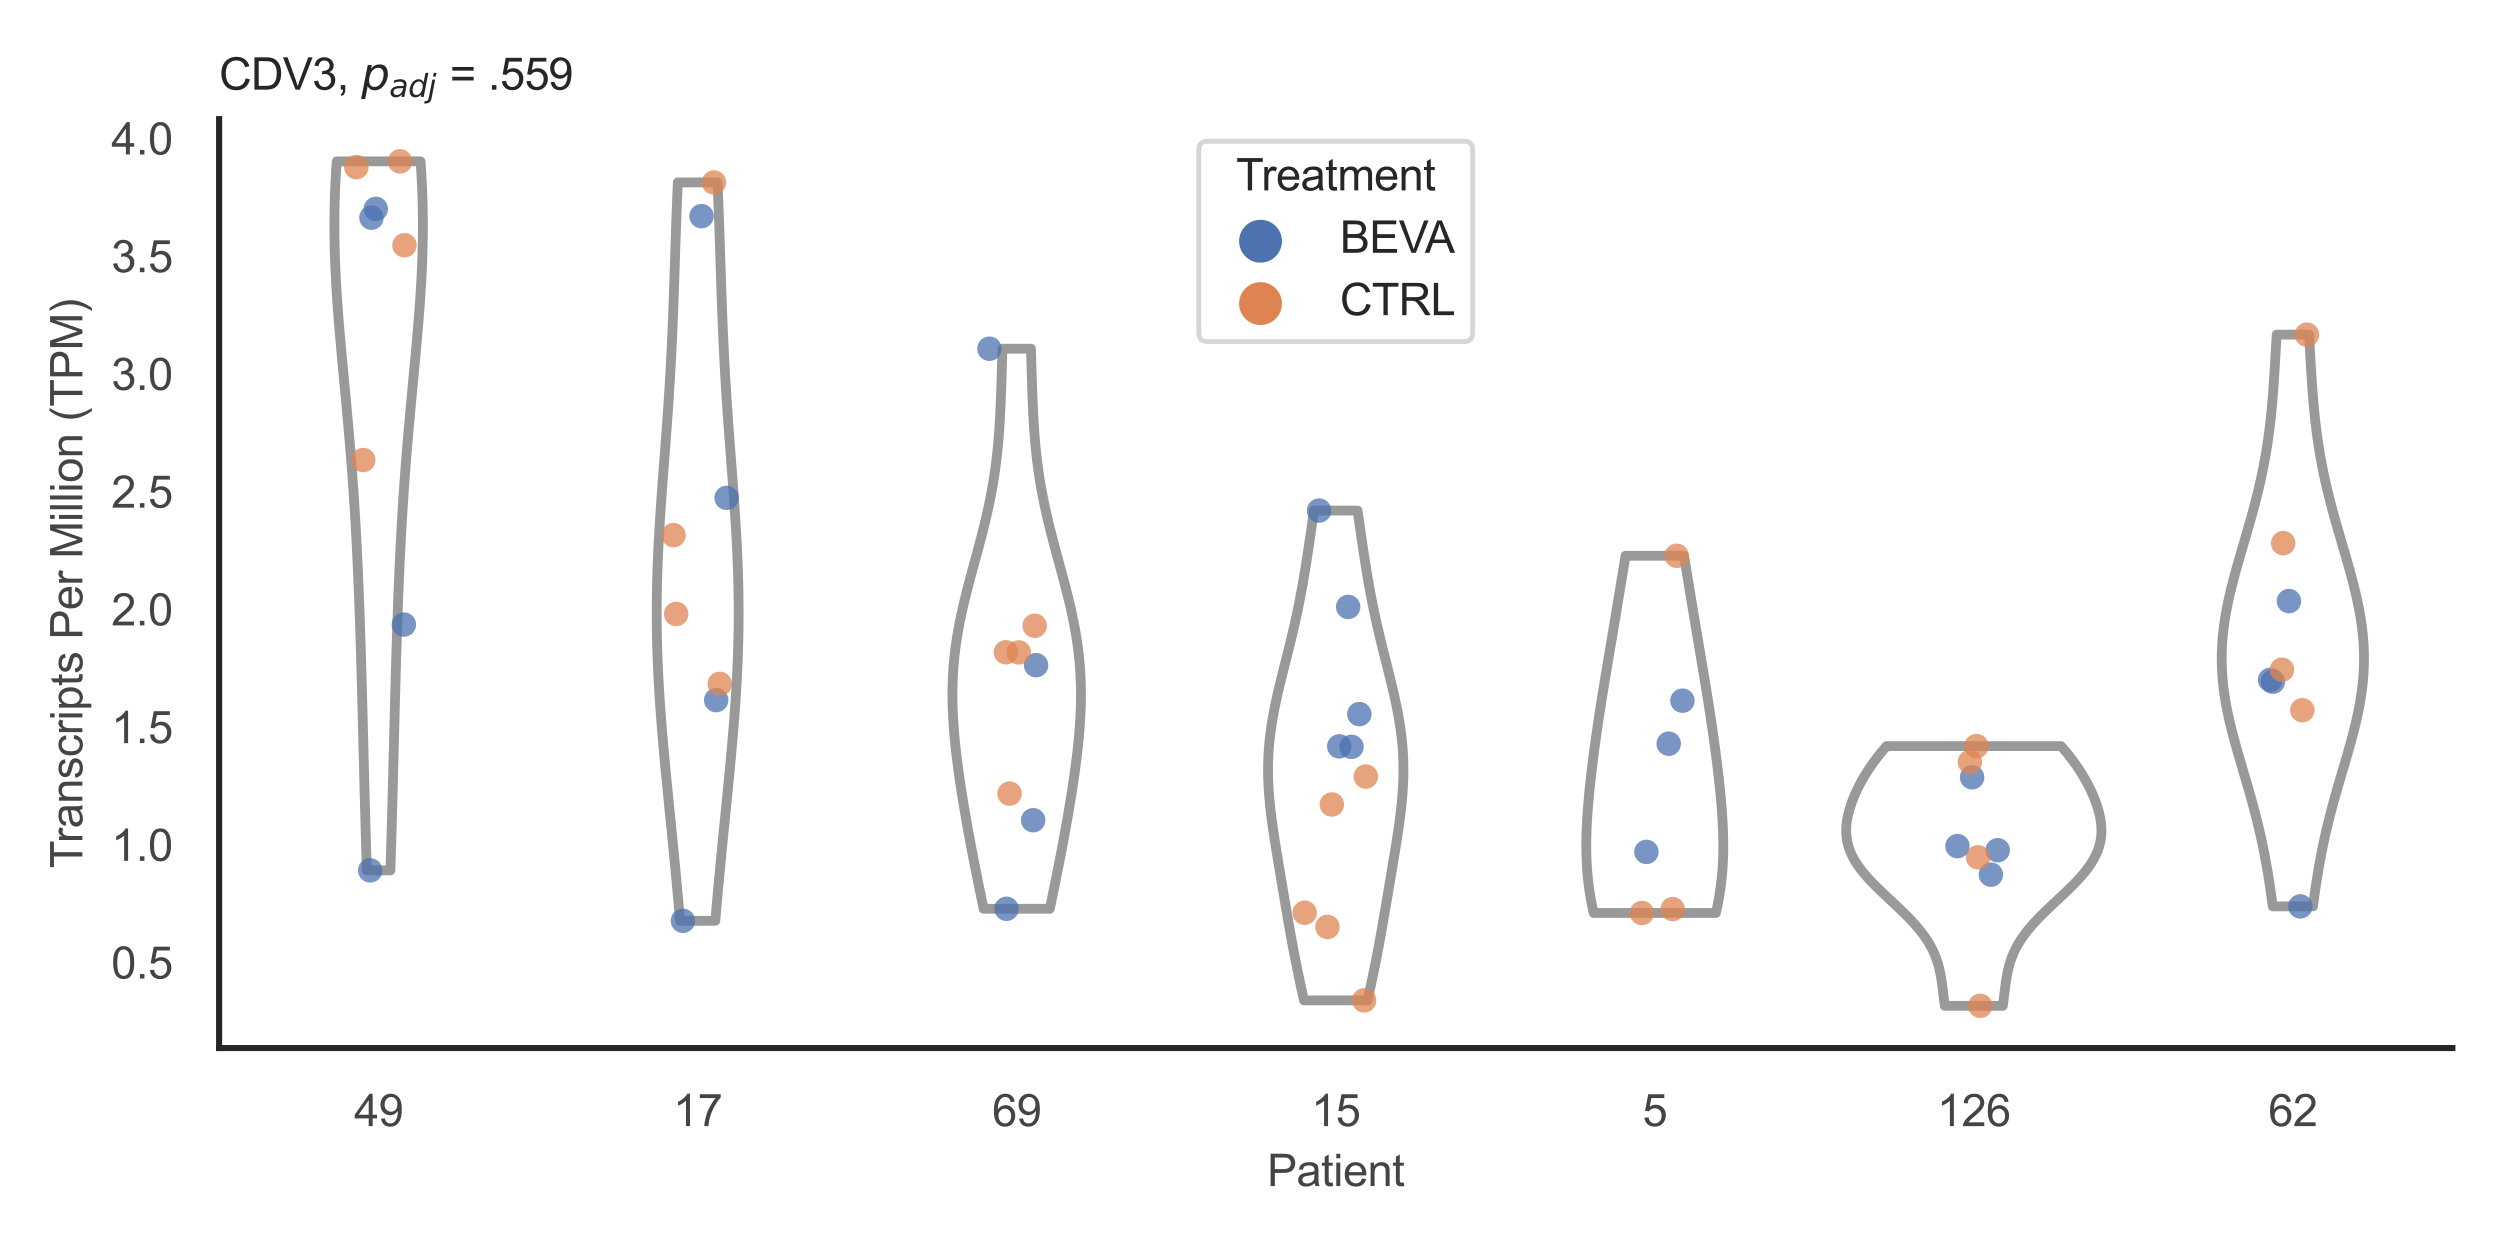 <?xml version="1.0" encoding="utf-8" standalone="no"?>
<!DOCTYPE svg PUBLIC "-//W3C//DTD SVG 1.1//EN"
  "http://www.w3.org/Graphics/SVG/1.1/DTD/svg11.dtd">
<svg xmlns:xlink="http://www.w3.org/1999/xlink" width="510.236pt" height="255.118pt" viewBox="0 0 510.236 255.118" xmlns="http://www.w3.org/2000/svg" version="1.1">
 <defs>
  <style type="text/css">*{stroke-linejoin: round; stroke-linecap: butt}</style>
 </defs>
 <g id="figure_1">
  <g id="patch_1">
   <path d="M 0 255.118 
L 510.236 255.118 
L 510.236 0 
L 0 0 
z
" style="fill: #ffffff"/>
  </g>
  <g id="axes_1">
   <g id="patch_2">
    <path d="M 44.72 213.898 
L 500.516 213.898 
L 500.516 24.32 
L 44.72 24.32 
z
" style="fill: #ffffff"/>
   </g>
   <g id="matplotlib.axis_1">
    <g id="xtick_1">
     <g id="text_1">
      <!-- 49 -->
      <g style="fill: #444444" transform="translate(72.272 229.84)scale(0.09 -0.09)">
       <defs>
        <path id="ArialMT-34" d="M 2069 0 
L 2069 1097 
L 81 1097 
L 81 1613 
L 2172 4581 
L 2631 4581 
L 2631 1613 
L 3250 1613 
L 3250 1097 
L 2631 1097 
L 2631 0 
L 2069 0 
z
M 2069 1613 
L 2069 3678 
L 634 1613 
L 2069 1613 
z
" transform="scale(0.016)"/>
        <path id="ArialMT-39" d="M 350 1059 
L 891 1109 
Q 959 728 1153 556 
Q 1347 384 1650 384 
Q 1909 384 2104 503 
Q 2300 622 2425 820 
Q 2550 1019 2634 1356 
Q 2719 1694 2719 2044 
Q 2719 2081 2716 2156 
Q 2547 1888 2255 1720 
Q 1963 1553 1622 1553 
Q 1053 1553 659 1965 
Q 266 2378 266 3053 
Q 266 3750 677 4175 
Q 1088 4600 1706 4600 
Q 2153 4600 2523 4359 
Q 2894 4119 3086 3673 
Q 3278 3228 3278 2384 
Q 3278 1506 3087 986 
Q 2897 466 2520 194 
Q 2144 -78 1638 -78 
Q 1100 -78 759 220 
Q 419 519 350 1059 
z
M 2653 3081 
Q 2653 3566 2395 3850 
Q 2138 4134 1775 4134 
Q 1400 4134 1122 3828 
Q 844 3522 844 3034 
Q 844 2597 1108 2323 
Q 1372 2050 1759 2050 
Q 2150 2050 2401 2323 
Q 2653 2597 2653 3081 
z
" transform="scale(0.016)"/>
       </defs>
       <use xlink:href="#ArialMT-34"/>
       <use xlink:href="#ArialMT-39" x="55.615"/>
      </g>
     </g>
    </g>
    <g id="xtick_2">
     <g id="text_2">
      <!-- 17 -->
      <g style="fill: #444444" transform="translate(137.386 229.84)scale(0.09 -0.09)">
       <defs>
        <path id="ArialMT-31" d="M 2384 0 
L 1822 0 
L 1822 3584 
Q 1619 3391 1289 3197 
Q 959 3003 697 2906 
L 697 3450 
Q 1169 3672 1522 3987 
Q 1875 4303 2022 4600 
L 2384 4600 
L 2384 0 
z
" transform="scale(0.016)"/>
        <path id="ArialMT-37" d="M 303 3981 
L 303 4522 
L 3269 4522 
L 3269 4084 
Q 2831 3619 2401 2847 
Q 1972 2075 1738 1259 
Q 1569 684 1522 0 
L 944 0 
Q 953 541 1156 1306 
Q 1359 2072 1739 2783 
Q 2119 3494 2547 3981 
L 303 3981 
z
" transform="scale(0.016)"/>
       </defs>
       <use xlink:href="#ArialMT-31"/>
       <use xlink:href="#ArialMT-37" x="55.615"/>
      </g>
     </g>
    </g>
    <g id="xtick_3">
     <g id="text_3">
      <!-- 69 -->
      <g style="fill: #444444" transform="translate(202.5 229.84)scale(0.09 -0.09)">
       <defs>
        <path id="ArialMT-36" d="M 3184 3459 
L 2625 3416 
Q 2550 3747 2413 3897 
Q 2184 4138 1850 4138 
Q 1581 4138 1378 3988 
Q 1113 3794 959 3422 
Q 806 3050 800 2363 
Q 1003 2672 1297 2822 
Q 1591 2972 1913 2972 
Q 2475 2972 2870 2558 
Q 3266 2144 3266 1488 
Q 3266 1056 3080 686 
Q 2894 316 2569 119 
Q 2244 -78 1831 -78 
Q 1128 -78 684 439 
Q 241 956 241 2144 
Q 241 3472 731 4075 
Q 1159 4600 1884 4600 
Q 2425 4600 2770 4297 
Q 3116 3994 3184 3459 
z
M 888 1484 
Q 888 1194 1011 928 
Q 1134 663 1356 523 
Q 1578 384 1822 384 
Q 2178 384 2434 671 
Q 2691 959 2691 1453 
Q 2691 1928 2437 2201 
Q 2184 2475 1800 2475 
Q 1419 2475 1153 2201 
Q 888 1928 888 1484 
z
" transform="scale(0.016)"/>
       </defs>
       <use xlink:href="#ArialMT-36"/>
       <use xlink:href="#ArialMT-39" x="55.615"/>
      </g>
     </g>
    </g>
    <g id="xtick_4">
     <g id="text_4">
      <!-- 15 -->
      <g style="fill: #444444" transform="translate(267.613 229.84)scale(0.09 -0.09)">
       <defs>
        <path id="ArialMT-35" d="M 266 1200 
L 856 1250 
Q 922 819 1161 601 
Q 1400 384 1738 384 
Q 2144 384 2425 690 
Q 2706 997 2706 1503 
Q 2706 1984 2436 2262 
Q 2166 2541 1728 2541 
Q 1456 2541 1237 2417 
Q 1019 2294 894 2097 
L 366 2166 
L 809 4519 
L 3088 4519 
L 3088 3981 
L 1259 3981 
L 1013 2750 
Q 1425 3038 1878 3038 
Q 2478 3038 2890 2622 
Q 3303 2206 3303 1553 
Q 3303 931 2941 478 
Q 2500 -78 1738 -78 
Q 1113 -78 717 272 
Q 322 622 266 1200 
z
" transform="scale(0.016)"/>
       </defs>
       <use xlink:href="#ArialMT-31"/>
       <use xlink:href="#ArialMT-35" x="55.615"/>
      </g>
     </g>
    </g>
    <g id="xtick_5">
     <g id="text_5">
      <!-- 5 -->
      <g style="fill: #444444" transform="translate(335.229 229.84)scale(0.09 -0.09)">
       <use xlink:href="#ArialMT-35"/>
      </g>
     </g>
    </g>
    <g id="xtick_6">
     <g id="text_6">
      <!-- 126 -->
      <g style="fill: #444444" transform="translate(395.338 229.84)scale(0.09 -0.09)">
       <defs>
        <path id="ArialMT-32" d="M 3222 541 
L 3222 0 
L 194 0 
Q 188 203 259 391 
Q 375 700 629 1000 
Q 884 1300 1366 1694 
Q 2113 2306 2375 2664 
Q 2638 3022 2638 3341 
Q 2638 3675 2398 3904 
Q 2159 4134 1775 4134 
Q 1369 4134 1125 3890 
Q 881 3647 878 3216 
L 300 3275 
Q 359 3922 746 4261 
Q 1134 4600 1788 4600 
Q 2447 4600 2831 4234 
Q 3216 3869 3216 3328 
Q 3216 3053 3103 2787 
Q 2991 2522 2730 2228 
Q 2469 1934 1863 1422 
Q 1356 997 1212 845 
Q 1069 694 975 541 
L 3222 541 
z
" transform="scale(0.016)"/>
       </defs>
       <use xlink:href="#ArialMT-31"/>
       <use xlink:href="#ArialMT-32" x="55.615"/>
       <use xlink:href="#ArialMT-36" x="111.23"/>
      </g>
     </g>
    </g>
    <g id="xtick_7">
     <g id="text_7">
      <!-- 62 -->
      <g style="fill: #444444" transform="translate(462.955 229.84)scale(0.09 -0.09)">
       <use xlink:href="#ArialMT-36"/>
       <use xlink:href="#ArialMT-32" x="55.615"/>
      </g>
     </g>
    </g>
    <g id="text_8">
     <!-- Patient -->
     <g style="fill: #444444" transform="translate(258.609 242.071)scale(0.09 -0.09)">
      <defs>
       <path id="ArialMT-50" d="M 494 0 
L 494 4581 
L 2222 4581 
Q 2678 4581 2919 4538 
Q 3256 4481 3484 4323 
Q 3713 4166 3852 3881 
Q 3991 3597 3991 3256 
Q 3991 2672 3619 2267 
Q 3247 1863 2275 1863 
L 1100 1863 
L 1100 0 
L 494 0 
z
M 1100 2403 
L 2284 2403 
Q 2872 2403 3119 2622 
Q 3366 2841 3366 3238 
Q 3366 3525 3220 3729 
Q 3075 3934 2838 4000 
Q 2684 4041 2272 4041 
L 1100 4041 
L 1100 2403 
z
" transform="scale(0.016)"/>
       <path id="ArialMT-61" d="M 2588 409 
Q 2275 144 1986 34 
Q 1697 -75 1366 -75 
Q 819 -75 525 192 
Q 231 459 231 875 
Q 231 1119 342 1320 
Q 453 1522 633 1644 
Q 813 1766 1038 1828 
Q 1203 1872 1538 1913 
Q 2219 1994 2541 2106 
Q 2544 2222 2544 2253 
Q 2544 2597 2384 2738 
Q 2169 2928 1744 2928 
Q 1347 2928 1158 2789 
Q 969 2650 878 2297 
L 328 2372 
Q 403 2725 575 2942 
Q 747 3159 1072 3276 
Q 1397 3394 1825 3394 
Q 2250 3394 2515 3294 
Q 2781 3194 2906 3042 
Q 3031 2891 3081 2659 
Q 3109 2516 3109 2141 
L 3109 1391 
Q 3109 606 3145 398 
Q 3181 191 3288 0 
L 2700 0 
Q 2613 175 2588 409 
z
M 2541 1666 
Q 2234 1541 1622 1453 
Q 1275 1403 1131 1340 
Q 988 1278 909 1158 
Q 831 1038 831 891 
Q 831 666 1001 516 
Q 1172 366 1500 366 
Q 1825 366 2078 508 
Q 2331 650 2450 897 
Q 2541 1088 2541 1459 
L 2541 1666 
z
" transform="scale(0.016)"/>
       <path id="ArialMT-74" d="M 1650 503 
L 1731 6 
Q 1494 -44 1306 -44 
Q 1000 -44 831 53 
Q 663 150 594 308 
Q 525 466 525 972 
L 525 2881 
L 113 2881 
L 113 3319 
L 525 3319 
L 525 4141 
L 1084 4478 
L 1084 3319 
L 1650 3319 
L 1650 2881 
L 1084 2881 
L 1084 941 
Q 1084 700 1114 631 
Q 1144 563 1211 522 
Q 1278 481 1403 481 
Q 1497 481 1650 503 
z
" transform="scale(0.016)"/>
       <path id="ArialMT-69" d="M 425 3934 
L 425 4581 
L 988 4581 
L 988 3934 
L 425 3934 
z
M 425 0 
L 425 3319 
L 988 3319 
L 988 0 
L 425 0 
z
" transform="scale(0.016)"/>
       <path id="ArialMT-65" d="M 2694 1069 
L 3275 997 
Q 3138 488 2766 206 
Q 2394 -75 1816 -75 
Q 1088 -75 661 373 
Q 234 822 234 1631 
Q 234 2469 665 2931 
Q 1097 3394 1784 3394 
Q 2450 3394 2872 2941 
Q 3294 2488 3294 1666 
Q 3294 1616 3291 1516 
L 816 1516 
Q 847 969 1125 678 
Q 1403 388 1819 388 
Q 2128 388 2347 550 
Q 2566 713 2694 1069 
z
M 847 1978 
L 2700 1978 
Q 2663 2397 2488 2606 
Q 2219 2931 1791 2931 
Q 1403 2931 1139 2672 
Q 875 2413 847 1978 
z
" transform="scale(0.016)"/>
       <path id="ArialMT-6e" d="M 422 0 
L 422 3319 
L 928 3319 
L 928 2847 
Q 1294 3394 1984 3394 
Q 2284 3394 2536 3286 
Q 2788 3178 2913 3003 
Q 3038 2828 3088 2588 
Q 3119 2431 3119 2041 
L 3119 0 
L 2556 0 
L 2556 2019 
Q 2556 2363 2490 2533 
Q 2425 2703 2258 2804 
Q 2091 2906 1866 2906 
Q 1506 2906 1245 2678 
Q 984 2450 984 1813 
L 984 0 
L 422 0 
z
" transform="scale(0.016)"/>
      </defs>
      <use xlink:href="#ArialMT-50"/>
      <use xlink:href="#ArialMT-61" x="66.699"/>
      <use xlink:href="#ArialMT-74" x="122.314"/>
      <use xlink:href="#ArialMT-69" x="150.098"/>
      <use xlink:href="#ArialMT-65" x="172.314"/>
      <use xlink:href="#ArialMT-6e" x="227.93"/>
      <use xlink:href="#ArialMT-74" x="283.545"/>
     </g>
    </g>
   </g>
   <g id="matplotlib.axis_2">
    <g id="ytick_1">
     <g id="text_9">
      <!-- 0.5 -->
      <g style="fill: #444444" transform="translate(22.71 199.719)scale(0.09 -0.09)">
       <defs>
        <path id="ArialMT-30" d="M 266 2259 
Q 266 3072 433 3567 
Q 600 4063 929 4331 
Q 1259 4600 1759 4600 
Q 2128 4600 2406 4451 
Q 2684 4303 2865 4023 
Q 3047 3744 3150 3342 
Q 3253 2941 3253 2259 
Q 3253 1453 3087 958 
Q 2922 463 2592 192 
Q 2263 -78 1759 -78 
Q 1097 -78 719 397 
Q 266 969 266 2259 
z
M 844 2259 
Q 844 1131 1108 757 
Q 1372 384 1759 384 
Q 2147 384 2411 759 
Q 2675 1134 2675 2259 
Q 2675 3391 2411 3762 
Q 2147 4134 1753 4134 
Q 1366 4134 1134 3806 
Q 844 3388 844 2259 
z
" transform="scale(0.016)"/>
        <path id="ArialMT-2e" d="M 581 0 
L 581 641 
L 1222 641 
L 1222 0 
L 581 0 
z
" transform="scale(0.016)"/>
       </defs>
       <use xlink:href="#ArialMT-30"/>
       <use xlink:href="#ArialMT-2e" x="55.615"/>
       <use xlink:href="#ArialMT-35" x="83.398"/>
      </g>
     </g>
    </g>
    <g id="ytick_2">
     <g id="text_10">
      <!-- 1.0 -->
      <g style="fill: #444444" transform="translate(22.71 175.692)scale(0.09 -0.09)">
       <use xlink:href="#ArialMT-31"/>
       <use xlink:href="#ArialMT-2e" x="55.615"/>
       <use xlink:href="#ArialMT-30" x="83.398"/>
      </g>
     </g>
    </g>
    <g id="ytick_3">
     <g id="text_11">
      <!-- 1.5 -->
      <g style="fill: #444444" transform="translate(22.71 151.665)scale(0.09 -0.09)">
       <use xlink:href="#ArialMT-31"/>
       <use xlink:href="#ArialMT-2e" x="55.615"/>
       <use xlink:href="#ArialMT-35" x="83.398"/>
      </g>
     </g>
    </g>
    <g id="ytick_4">
     <g id="text_12">
      <!-- 2.0 -->
      <g style="fill: #444444" transform="translate(22.71 127.638)scale(0.09 -0.09)">
       <use xlink:href="#ArialMT-32"/>
       <use xlink:href="#ArialMT-2e" x="55.615"/>
       <use xlink:href="#ArialMT-30" x="83.398"/>
      </g>
     </g>
    </g>
    <g id="ytick_5">
     <g id="text_13">
      <!-- 2.5 -->
      <g style="fill: #444444" transform="translate(22.71 103.611)scale(0.09 -0.09)">
       <use xlink:href="#ArialMT-32"/>
       <use xlink:href="#ArialMT-2e" x="55.615"/>
       <use xlink:href="#ArialMT-35" x="83.398"/>
      </g>
     </g>
    </g>
    <g id="ytick_6">
     <g id="text_14">
      <!-- 3.0 -->
      <g style="fill: #444444" transform="translate(22.71 79.584)scale(0.09 -0.09)">
       <defs>
        <path id="ArialMT-33" d="M 269 1209 
L 831 1284 
Q 928 806 1161 595 
Q 1394 384 1728 384 
Q 2125 384 2398 659 
Q 2672 934 2672 1341 
Q 2672 1728 2419 1979 
Q 2166 2231 1775 2231 
Q 1616 2231 1378 2169 
L 1441 2663 
Q 1497 2656 1531 2656 
Q 1891 2656 2178 2843 
Q 2466 3031 2466 3422 
Q 2466 3731 2256 3934 
Q 2047 4138 1716 4138 
Q 1388 4138 1169 3931 
Q 950 3725 888 3313 
L 325 3413 
Q 428 3978 793 4289 
Q 1159 4600 1703 4600 
Q 2078 4600 2393 4439 
Q 2709 4278 2876 4000 
Q 3044 3722 3044 3409 
Q 3044 3113 2884 2869 
Q 2725 2625 2413 2481 
Q 2819 2388 3044 2092 
Q 3269 1797 3269 1353 
Q 3269 753 2831 336 
Q 2394 -81 1725 -81 
Q 1122 -81 723 278 
Q 325 638 269 1209 
z
" transform="scale(0.016)"/>
       </defs>
       <use xlink:href="#ArialMT-33"/>
       <use xlink:href="#ArialMT-2e" x="55.615"/>
       <use xlink:href="#ArialMT-30" x="83.398"/>
      </g>
     </g>
    </g>
    <g id="ytick_7">
     <g id="text_15">
      <!-- 3.5 -->
      <g style="fill: #444444" transform="translate(22.71 55.557)scale(0.09 -0.09)">
       <use xlink:href="#ArialMT-33"/>
       <use xlink:href="#ArialMT-2e" x="55.615"/>
       <use xlink:href="#ArialMT-35" x="83.398"/>
      </g>
     </g>
    </g>
    <g id="ytick_8">
     <g id="text_16">
      <!-- 4.0 -->
      <g style="fill: #444444" transform="translate(22.71 31.53)scale(0.09 -0.09)">
       <use xlink:href="#ArialMT-34"/>
       <use xlink:href="#ArialMT-2e" x="55.615"/>
       <use xlink:href="#ArialMT-30" x="83.398"/>
      </g>
     </g>
    </g>
    <g id="text_17">
     <!-- Transcripts Per Million (TPM) -->
     <g style="fill: #444444" transform="translate(16.816 177.194)rotate(-90)scale(0.09 -0.09)">
      <defs>
       <path id="ArialMT-54" d="M 1659 0 
L 1659 4041 
L 150 4041 
L 150 4581 
L 3781 4581 
L 3781 4041 
L 2266 4041 
L 2266 0 
L 1659 0 
z
" transform="scale(0.016)"/>
       <path id="ArialMT-72" d="M 416 0 
L 416 3319 
L 922 3319 
L 922 2816 
Q 1116 3169 1280 3281 
Q 1444 3394 1641 3394 
Q 1925 3394 2219 3213 
L 2025 2691 
Q 1819 2813 1613 2813 
Q 1428 2813 1281 2702 
Q 1134 2591 1072 2394 
Q 978 2094 978 1738 
L 978 0 
L 416 0 
z
" transform="scale(0.016)"/>
       <path id="ArialMT-73" d="M 197 991 
L 753 1078 
Q 800 744 1014 566 
Q 1228 388 1613 388 
Q 2000 388 2187 545 
Q 2375 703 2375 916 
Q 2375 1106 2209 1216 
Q 2094 1291 1634 1406 
Q 1016 1563 777 1677 
Q 538 1791 414 1992 
Q 291 2194 291 2438 
Q 291 2659 392 2848 
Q 494 3038 669 3163 
Q 800 3259 1026 3326 
Q 1253 3394 1513 3394 
Q 1903 3394 2198 3281 
Q 2494 3169 2634 2976 
Q 2775 2784 2828 2463 
L 2278 2388 
Q 2241 2644 2061 2787 
Q 1881 2931 1553 2931 
Q 1166 2931 1000 2803 
Q 834 2675 834 2503 
Q 834 2394 903 2306 
Q 972 2216 1119 2156 
Q 1203 2125 1616 2013 
Q 2213 1853 2448 1751 
Q 2684 1650 2818 1456 
Q 2953 1263 2953 975 
Q 2953 694 2789 445 
Q 2625 197 2315 61 
Q 2006 -75 1616 -75 
Q 969 -75 630 194 
Q 291 463 197 991 
z
" transform="scale(0.016)"/>
       <path id="ArialMT-63" d="M 2588 1216 
L 3141 1144 
Q 3050 572 2676 248 
Q 2303 -75 1759 -75 
Q 1078 -75 664 370 
Q 250 816 250 1647 
Q 250 2184 428 2587 
Q 606 2991 970 3192 
Q 1334 3394 1763 3394 
Q 2303 3394 2647 3120 
Q 2991 2847 3088 2344 
L 2541 2259 
Q 2463 2594 2264 2762 
Q 2066 2931 1784 2931 
Q 1359 2931 1093 2626 
Q 828 2322 828 1663 
Q 828 994 1084 691 
Q 1341 388 1753 388 
Q 2084 388 2306 591 
Q 2528 794 2588 1216 
z
" transform="scale(0.016)"/>
       <path id="ArialMT-70" d="M 422 -1272 
L 422 3319 
L 934 3319 
L 934 2888 
Q 1116 3141 1344 3267 
Q 1572 3394 1897 3394 
Q 2322 3394 2647 3175 
Q 2972 2956 3137 2557 
Q 3303 2159 3303 1684 
Q 3303 1175 3120 767 
Q 2938 359 2589 142 
Q 2241 -75 1856 -75 
Q 1575 -75 1351 44 
Q 1128 163 984 344 
L 984 -1272 
L 422 -1272 
z
M 931 1641 
Q 931 1000 1190 694 
Q 1450 388 1819 388 
Q 2194 388 2461 705 
Q 2728 1022 2728 1688 
Q 2728 2322 2467 2637 
Q 2206 2953 1844 2953 
Q 1484 2953 1207 2617 
Q 931 2281 931 1641 
z
" transform="scale(0.016)"/>
       <path id="ArialMT-20" transform="scale(0.016)"/>
       <path id="ArialMT-4d" d="M 475 0 
L 475 4581 
L 1388 4581 
L 2472 1338 
Q 2622 884 2691 659 
Q 2769 909 2934 1394 
L 4031 4581 
L 4847 4581 
L 4847 0 
L 4263 0 
L 4263 3834 
L 2931 0 
L 2384 0 
L 1059 3900 
L 1059 0 
L 475 0 
z
" transform="scale(0.016)"/>
       <path id="ArialMT-6c" d="M 409 0 
L 409 4581 
L 972 4581 
L 972 0 
L 409 0 
z
" transform="scale(0.016)"/>
       <path id="ArialMT-6f" d="M 213 1659 
Q 213 2581 725 3025 
Q 1153 3394 1769 3394 
Q 2453 3394 2887 2945 
Q 3322 2497 3322 1706 
Q 3322 1066 3130 698 
Q 2938 331 2570 128 
Q 2203 -75 1769 -75 
Q 1072 -75 642 372 
Q 213 819 213 1659 
z
M 791 1659 
Q 791 1022 1069 705 
Q 1347 388 1769 388 
Q 2188 388 2466 706 
Q 2744 1025 2744 1678 
Q 2744 2294 2464 2611 
Q 2184 2928 1769 2928 
Q 1347 2928 1069 2612 
Q 791 2297 791 1659 
z
" transform="scale(0.016)"/>
       <path id="ArialMT-28" d="M 1497 -1347 
Q 1031 -759 709 28 
Q 388 816 388 1659 
Q 388 2403 628 3084 
Q 909 3875 1497 4659 
L 1900 4659 
Q 1522 4009 1400 3731 
Q 1209 3300 1100 2831 
Q 966 2247 966 1656 
Q 966 153 1900 -1347 
L 1497 -1347 
z
" transform="scale(0.016)"/>
       <path id="ArialMT-29" d="M 791 -1347 
L 388 -1347 
Q 1322 153 1322 1656 
Q 1322 2244 1188 2822 
Q 1081 3291 891 3722 
Q 769 4003 388 4659 
L 791 4659 
Q 1378 3875 1659 3084 
Q 1900 2403 1900 1659 
Q 1900 816 1576 28 
Q 1253 -759 791 -1347 
z
" transform="scale(0.016)"/>
      </defs>
      <use xlink:href="#ArialMT-54"/>
      <use xlink:href="#ArialMT-72" x="57.334"/>
      <use xlink:href="#ArialMT-61" x="90.635"/>
      <use xlink:href="#ArialMT-6e" x="146.25"/>
      <use xlink:href="#ArialMT-73" x="201.865"/>
      <use xlink:href="#ArialMT-63" x="251.865"/>
      <use xlink:href="#ArialMT-72" x="301.865"/>
      <use xlink:href="#ArialMT-69" x="335.166"/>
      <use xlink:href="#ArialMT-70" x="357.383"/>
      <use xlink:href="#ArialMT-74" x="412.998"/>
      <use xlink:href="#ArialMT-73" x="440.781"/>
      <use xlink:href="#ArialMT-20" x="490.781"/>
      <use xlink:href="#ArialMT-50" x="518.564"/>
      <use xlink:href="#ArialMT-65" x="585.264"/>
      <use xlink:href="#ArialMT-72" x="640.879"/>
      <use xlink:href="#ArialMT-20" x="674.18"/>
      <use xlink:href="#ArialMT-4d" x="701.963"/>
      <use xlink:href="#ArialMT-69" x="785.264"/>
      <use xlink:href="#ArialMT-6c" x="807.48"/>
      <use xlink:href="#ArialMT-6c" x="829.697"/>
      <use xlink:href="#ArialMT-69" x="851.914"/>
      <use xlink:href="#ArialMT-6f" x="874.131"/>
      <use xlink:href="#ArialMT-6e" x="929.746"/>
      <use xlink:href="#ArialMT-20" x="985.361"/>
      <use xlink:href="#ArialMT-28" x="1013.145"/>
      <use xlink:href="#ArialMT-54" x="1046.445"/>
      <use xlink:href="#ArialMT-50" x="1107.529"/>
      <use xlink:href="#ArialMT-4d" x="1174.229"/>
      <use xlink:href="#ArialMT-29" x="1257.529"/>
     </g>
    </g>
   </g>
   <g id="PolyCollection_1">
    <defs>
     <path id="m7d3f12e1c6" d="M 79.682 -77.476 
L 74.872 -77.476 
L 74.826 -78.938 
L 74.78 -80.399 
L 74.736 -81.861 
L 74.692 -83.323 
L 74.649 -84.784 
L 74.607 -86.246 
L 74.566 -87.708 
L 74.526 -89.169 
L 74.486 -90.631 
L 74.447 -92.093 
L 74.408 -93.554 
L 74.37 -95.016 
L 74.332 -96.478 
L 74.294 -97.939 
L 74.257 -99.401 
L 74.22 -100.863 
L 74.183 -102.324 
L 74.146 -103.786 
L 74.109 -105.248 
L 74.072 -106.709 
L 74.035 -108.171 
L 73.997 -109.633 
L 73.959 -111.094 
L 73.921 -112.556 
L 73.882 -114.018 
L 73.842 -115.479 
L 73.801 -116.941 
L 73.76 -118.403 
L 73.718 -119.864 
L 73.675 -121.326 
L 73.63 -122.788 
L 73.585 -124.249 
L 73.538 -125.711 
L 73.489 -127.173 
L 73.44 -128.634 
L 73.388 -130.096 
L 73.335 -131.558 
L 73.279 -133.019 
L 73.222 -134.481 
L 73.162 -135.943 
L 73.101 -137.404 
L 73.036 -138.866 
L 72.969 -140.328 
L 72.9 -141.789 
L 72.828 -143.251 
L 72.752 -144.713 
L 72.674 -146.174 
L 72.592 -147.636 
L 72.507 -149.098 
L 72.419 -150.559 
L 72.327 -152.021 
L 72.232 -153.483 
L 72.134 -154.944 
L 72.031 -156.406 
L 71.926 -157.868 
L 71.816 -159.329 
L 71.703 -160.791 
L 71.587 -162.253 
L 71.468 -163.714 
L 71.345 -165.176 
L 71.22 -166.638 
L 71.092 -168.099 
L 70.961 -169.561 
L 70.828 -171.023 
L 70.694 -172.484 
L 70.558 -173.946 
L 70.421 -175.408 
L 70.283 -176.869 
L 70.145 -178.331 
L 70.007 -179.793 
L 69.871 -181.254 
L 69.736 -182.716 
L 69.602 -184.178 
L 69.472 -185.639 
L 69.345 -187.101 
L 69.221 -188.563 
L 69.102 -190.024 
L 68.989 -191.486 
L 68.881 -192.948 
L 68.78 -194.409 
L 68.685 -195.871 
L 68.599 -197.333 
L 68.52 -198.794 
L 68.451 -200.256 
L 68.391 -201.718 
L 68.341 -203.179 
L 68.301 -204.641 
L 68.272 -206.103 
L 68.254 -207.564 
L 68.247 -209.026 
L 68.253 -210.488 
L 68.27 -211.949 
L 68.299 -213.411 
L 68.34 -214.873 
L 68.393 -216.334 
L 68.458 -217.796 
L 68.536 -219.258 
L 68.624 -220.719 
L 68.725 -222.181 
L 85.829 -222.181 
L 85.829 -222.181 
L 85.929 -220.719 
L 86.018 -219.258 
L 86.095 -217.796 
L 86.161 -216.334 
L 86.214 -214.873 
L 86.255 -213.411 
L 86.284 -211.949 
L 86.301 -210.488 
L 86.306 -209.026 
L 86.3 -207.564 
L 86.282 -206.103 
L 86.253 -204.641 
L 86.213 -203.179 
L 86.163 -201.718 
L 86.103 -200.256 
L 86.033 -198.794 
L 85.955 -197.333 
L 85.868 -195.871 
L 85.774 -194.409 
L 85.673 -192.948 
L 85.565 -191.486 
L 85.451 -190.024 
L 85.332 -188.563 
L 85.209 -187.101 
L 85.082 -185.639 
L 84.951 -184.178 
L 84.818 -182.716 
L 84.683 -181.254 
L 84.546 -179.793 
L 84.409 -178.331 
L 84.271 -176.869 
L 84.133 -175.408 
L 83.996 -173.946 
L 83.86 -172.484 
L 83.725 -171.023 
L 83.593 -169.561 
L 83.462 -168.099 
L 83.334 -166.638 
L 83.208 -165.176 
L 83.086 -163.714 
L 82.966 -162.253 
L 82.85 -160.791 
L 82.738 -159.329 
L 82.628 -157.868 
L 82.522 -156.406 
L 82.42 -154.944 
L 82.321 -153.483 
L 82.226 -152.021 
L 82.135 -150.559 
L 82.046 -149.098 
L 81.962 -147.636 
L 81.88 -146.174 
L 81.802 -144.713 
L 81.726 -143.251 
L 81.654 -141.789 
L 81.584 -140.328 
L 81.517 -138.866 
L 81.453 -137.404 
L 81.391 -135.943 
L 81.332 -134.481 
L 81.274 -133.019 
L 81.219 -131.558 
L 81.166 -130.096 
L 81.114 -128.634 
L 81.064 -127.173 
L 81.016 -125.711 
L 80.969 -124.249 
L 80.923 -122.788 
L 80.879 -121.326 
L 80.836 -119.864 
L 80.794 -118.403 
L 80.752 -116.941 
L 80.712 -115.479 
L 80.672 -114.018 
L 80.633 -112.556 
L 80.595 -111.094 
L 80.556 -109.633 
L 80.519 -108.171 
L 80.482 -106.709 
L 80.444 -105.248 
L 80.407 -103.786 
L 80.371 -102.324 
L 80.334 -100.863 
L 80.297 -99.401 
L 80.259 -97.939 
L 80.222 -96.478 
L 80.184 -95.016 
L 80.146 -93.554 
L 80.107 -92.093 
L 80.068 -90.631 
L 80.028 -89.169 
L 79.988 -87.708 
L 79.946 -86.246 
L 79.904 -84.784 
L 79.862 -83.323 
L 79.818 -81.861 
L 79.773 -80.399 
L 79.728 -78.938 
L 79.682 -77.476 
z
" style="stroke: #999999; stroke-width: 2"/>
    </defs>
    <g clip-path="url(#p256a85a2b3)">
     <use xlink:href="#m7d3f12e1c6" x="0" y="255.118" style="fill: #ffffff; stroke: #999999; stroke-width: 2"/>
    </g>
   </g>
   <g id="PolyCollection_2">
    <defs>
     <path id="me6ce37fb1c" d="M 145.987 -67.185 
L 138.794 -67.185 
L 138.662 -68.708 
L 138.528 -70.23 
L 138.392 -71.752 
L 138.254 -73.274 
L 138.113 -74.796 
L 137.971 -76.318 
L 137.826 -77.841 
L 137.68 -79.363 
L 137.532 -80.885 
L 137.383 -82.407 
L 137.233 -83.929 
L 137.082 -85.451 
L 136.93 -86.973 
L 136.778 -88.496 
L 136.625 -90.018 
L 136.473 -91.54 
L 136.322 -93.062 
L 136.172 -94.584 
L 136.023 -96.106 
L 135.876 -97.629 
L 135.731 -99.151 
L 135.589 -100.673 
L 135.451 -102.195 
L 135.316 -103.717 
L 135.185 -105.239 
L 135.059 -106.762 
L 134.939 -108.284 
L 134.824 -109.806 
L 134.715 -111.328 
L 134.613 -112.85 
L 134.518 -114.372 
L 134.431 -115.894 
L 134.351 -117.417 
L 134.279 -118.939 
L 134.216 -120.461 
L 134.162 -121.983 
L 134.117 -123.505 
L 134.081 -125.027 
L 134.055 -126.55 
L 134.038 -128.072 
L 134.03 -129.594 
L 134.032 -131.116 
L 134.044 -132.638 
L 134.064 -134.16 
L 134.094 -135.683 
L 134.133 -137.205 
L 134.18 -138.727 
L 134.235 -140.249 
L 134.299 -141.771 
L 134.369 -143.293 
L 134.447 -144.815 
L 134.531 -146.338 
L 134.622 -147.86 
L 134.717 -149.382 
L 134.817 -150.904 
L 134.922 -152.426 
L 135.03 -153.948 
L 135.141 -155.471 
L 135.254 -156.993 
L 135.369 -158.515 
L 135.485 -160.037 
L 135.601 -161.559 
L 135.717 -163.081 
L 135.833 -164.604 
L 135.947 -166.126 
L 136.06 -167.648 
L 136.17 -169.17 
L 136.278 -170.692 
L 136.383 -172.214 
L 136.484 -173.736 
L 136.583 -175.259 
L 136.677 -176.781 
L 136.768 -178.303 
L 136.855 -179.825 
L 136.938 -181.347 
L 137.016 -182.869 
L 137.091 -184.392 
L 137.163 -185.914 
L 137.23 -187.436 
L 137.295 -188.958 
L 137.356 -190.48 
L 137.415 -192.002 
L 137.471 -193.525 
L 137.524 -195.047 
L 137.577 -196.569 
L 137.627 -198.091 
L 137.677 -199.613 
L 137.726 -201.135 
L 137.776 -202.657 
L 137.825 -204.18 
L 137.875 -205.702 
L 137.926 -207.224 
L 137.979 -208.746 
L 138.033 -210.268 
L 138.089 -211.79 
L 138.148 -213.313 
L 138.209 -214.835 
L 138.273 -216.357 
L 138.34 -217.879 
L 146.441 -217.879 
L 146.441 -217.879 
L 146.508 -216.357 
L 146.572 -214.835 
L 146.633 -213.313 
L 146.692 -211.79 
L 146.748 -210.268 
L 146.803 -208.746 
L 146.855 -207.224 
L 146.906 -205.702 
L 146.956 -204.18 
L 147.006 -202.657 
L 147.055 -201.135 
L 147.104 -199.613 
L 147.154 -198.091 
L 147.205 -196.569 
L 147.257 -195.047 
L 147.311 -193.525 
L 147.367 -192.002 
L 147.425 -190.48 
L 147.486 -188.958 
L 147.551 -187.436 
L 147.618 -185.914 
L 147.69 -184.392 
L 147.765 -182.869 
L 147.844 -181.347 
L 147.927 -179.825 
L 148.013 -178.303 
L 148.104 -176.781 
L 148.199 -175.259 
L 148.297 -173.736 
L 148.399 -172.214 
L 148.503 -170.692 
L 148.611 -169.17 
L 148.722 -167.648 
L 148.834 -166.126 
L 148.949 -164.604 
L 149.064 -163.081 
L 149.18 -161.559 
L 149.297 -160.037 
L 149.413 -158.515 
L 149.527 -156.993 
L 149.641 -155.471 
L 149.751 -153.948 
L 149.859 -152.426 
L 149.964 -150.904 
L 150.064 -149.382 
L 150.16 -147.86 
L 150.25 -146.338 
L 150.334 -144.815 
L 150.412 -143.293 
L 150.483 -141.771 
L 150.546 -140.249 
L 150.601 -138.727 
L 150.648 -137.205 
L 150.687 -135.683 
L 150.717 -134.16 
L 150.737 -132.638 
L 150.749 -131.116 
L 150.751 -129.594 
L 150.743 -128.072 
L 150.726 -126.55 
L 150.7 -125.027 
L 150.664 -123.505 
L 150.619 -121.983 
L 150.565 -120.461 
L 150.502 -118.939 
L 150.43 -117.417 
L 150.351 -115.894 
L 150.263 -114.372 
L 150.168 -112.85 
L 150.066 -111.328 
L 149.957 -109.806 
L 149.842 -108.284 
L 149.722 -106.762 
L 149.596 -105.239 
L 149.465 -103.717 
L 149.331 -102.195 
L 149.192 -100.673 
L 149.05 -99.151 
L 148.905 -97.629 
L 148.759 -96.106 
L 148.61 -94.584 
L 148.459 -93.062 
L 148.308 -91.54 
L 148.156 -90.018 
L 148.004 -88.496 
L 147.851 -86.973 
L 147.7 -85.451 
L 147.548 -83.929 
L 147.398 -82.407 
L 147.249 -80.885 
L 147.101 -79.363 
L 146.955 -77.841 
L 146.811 -76.318 
L 146.668 -74.796 
L 146.528 -73.274 
L 146.389 -71.752 
L 146.253 -70.23 
L 146.119 -68.708 
L 145.987 -67.185 
z
" style="stroke: #999999; stroke-width: 2"/>
    </defs>
    <g clip-path="url(#p256a85a2b3)">
     <use xlink:href="#me6ce37fb1c" x="0" y="255.118" style="fill: #ffffff; stroke: #999999; stroke-width: 2"/>
    </g>
   </g>
   <g id="PolyCollection_3">
    <defs>
     <path id="m34f959ce0f" d="M 214.259 -69.641 
L 200.75 -69.641 
L 200.51 -70.796 
L 200.271 -71.95 
L 200.032 -73.105 
L 199.796 -74.259 
L 199.561 -75.414 
L 199.327 -76.569 
L 199.096 -77.723 
L 198.868 -78.878 
L 198.642 -80.032 
L 198.419 -81.187 
L 198.199 -82.341 
L 197.981 -83.496 
L 197.767 -84.651 
L 197.557 -85.805 
L 197.35 -86.96 
L 197.146 -88.114 
L 196.947 -89.269 
L 196.751 -90.423 
L 196.56 -91.578 
L 196.373 -92.733 
L 196.192 -93.887 
L 196.015 -95.042 
L 195.844 -96.196 
L 195.68 -97.351 
L 195.522 -98.506 
L 195.371 -99.66 
L 195.228 -100.815 
L 195.094 -101.969 
L 194.969 -103.124 
L 194.854 -104.278 
L 194.75 -105.433 
L 194.657 -106.588 
L 194.577 -107.742 
L 194.51 -108.897 
L 194.457 -110.051 
L 194.419 -111.206 
L 194.397 -112.36 
L 194.391 -113.515 
L 194.402 -114.67 
L 194.431 -115.824 
L 194.477 -116.979 
L 194.542 -118.133 
L 194.625 -119.288 
L 194.728 -120.442 
L 194.849 -121.597 
L 194.989 -122.752 
L 195.147 -123.906 
L 195.323 -125.061 
L 195.516 -126.215 
L 195.726 -127.37 
L 195.953 -128.524 
L 196.194 -129.679 
L 196.448 -130.834 
L 196.716 -131.988 
L 196.994 -133.143 
L 197.283 -134.297 
L 197.58 -135.452 
L 197.883 -136.606 
L 198.192 -137.761 
L 198.504 -138.916 
L 198.819 -140.07 
L 199.134 -141.225 
L 199.447 -142.379 
L 199.758 -143.534 
L 200.064 -144.689 
L 200.365 -145.843 
L 200.659 -146.998 
L 200.944 -148.152 
L 201.22 -149.307 
L 201.486 -150.461 
L 201.74 -151.616 
L 201.983 -152.771 
L 202.213 -153.925 
L 202.43 -155.08 
L 202.634 -156.234 
L 202.824 -157.389 
L 203 -158.543 
L 203.164 -159.698 
L 203.314 -160.853 
L 203.451 -162.007 
L 203.576 -163.162 
L 203.69 -164.316 
L 203.792 -165.471 
L 203.884 -166.625 
L 203.966 -167.78 
L 204.039 -168.935 
L 204.105 -170.089 
L 204.163 -171.244 
L 204.216 -172.398 
L 204.263 -173.553 
L 204.306 -174.707 
L 204.346 -175.862 
L 204.384 -177.017 
L 204.419 -178.171 
L 204.455 -179.326 
L 204.489 -180.48 
L 204.525 -181.635 
L 204.562 -182.789 
L 204.6 -183.944 
L 210.409 -183.944 
L 210.409 -183.944 
L 210.447 -182.789 
L 210.484 -181.635 
L 210.519 -180.48 
L 210.554 -179.326 
L 210.589 -178.171 
L 210.625 -177.017 
L 210.663 -175.862 
L 210.702 -174.707 
L 210.746 -173.553 
L 210.793 -172.398 
L 210.845 -171.244 
L 210.904 -170.089 
L 210.97 -168.935 
L 211.043 -167.78 
L 211.125 -166.625 
L 211.217 -165.471 
L 211.319 -164.316 
L 211.432 -163.162 
L 211.557 -162.007 
L 211.695 -160.853 
L 211.845 -159.698 
L 212.008 -158.543 
L 212.185 -157.389 
L 212.375 -156.234 
L 212.579 -155.08 
L 212.796 -153.925 
L 213.026 -152.771 
L 213.268 -151.616 
L 213.523 -150.461 
L 213.788 -149.307 
L 214.065 -148.152 
L 214.35 -146.998 
L 214.644 -145.843 
L 214.944 -144.689 
L 215.251 -143.534 
L 215.562 -142.379 
L 215.875 -141.225 
L 216.19 -140.07 
L 216.504 -138.916 
L 216.817 -137.761 
L 217.126 -136.606 
L 217.429 -135.452 
L 217.726 -134.297 
L 218.014 -133.143 
L 218.293 -131.988 
L 218.56 -130.834 
L 218.815 -129.679 
L 219.056 -128.524 
L 219.282 -127.37 
L 219.492 -126.215 
L 219.686 -125.061 
L 219.862 -123.906 
L 220.02 -122.752 
L 220.16 -121.597 
L 220.281 -120.442 
L 220.383 -119.288 
L 220.467 -118.133 
L 220.532 -116.979 
L 220.578 -115.824 
L 220.607 -114.67 
L 220.618 -113.515 
L 220.612 -112.36 
L 220.589 -111.206 
L 220.551 -110.051 
L 220.499 -108.897 
L 220.432 -107.742 
L 220.352 -106.588 
L 220.259 -105.433 
L 220.155 -104.278 
L 220.04 -103.124 
L 219.915 -101.969 
L 219.781 -100.815 
L 219.638 -99.66 
L 219.487 -98.506 
L 219.329 -97.351 
L 219.164 -96.196 
L 218.994 -95.042 
L 218.817 -93.887 
L 218.635 -92.733 
L 218.449 -91.578 
L 218.258 -90.423 
L 218.062 -89.269 
L 217.862 -88.114 
L 217.659 -86.96 
L 217.452 -85.805 
L 217.241 -84.651 
L 217.027 -83.496 
L 216.81 -82.341 
L 216.59 -81.187 
L 216.367 -80.032 
L 216.141 -78.878 
L 215.912 -77.723 
L 215.681 -76.569 
L 215.448 -75.414 
L 215.213 -74.259 
L 214.976 -73.105 
L 214.738 -71.95 
L 214.499 -70.796 
L 214.259 -69.641 
z
" style="stroke: #999999; stroke-width: 2"/>
    </defs>
    <g clip-path="url(#p256a85a2b3)">
     <use xlink:href="#m34f959ce0f" x="0" y="255.118" style="fill: #ffffff; stroke: #999999; stroke-width: 2"/>
    </g>
   </g>
   <g id="PolyCollection_4">
    <defs>
     <path id="m1f7d6419fc" d="M 279.106 -50.949 
L 266.13 -50.949 
L 265.905 -51.958 
L 265.683 -52.968 
L 265.464 -53.978 
L 265.248 -54.988 
L 265.035 -55.997 
L 264.826 -57.007 
L 264.621 -58.017 
L 264.42 -59.026 
L 264.222 -60.036 
L 264.028 -61.046 
L 263.838 -62.055 
L 263.651 -63.065 
L 263.467 -64.075 
L 263.286 -65.084 
L 263.108 -66.094 
L 262.931 -67.104 
L 262.757 -68.113 
L 262.584 -69.123 
L 262.412 -70.133 
L 262.241 -71.143 
L 262.07 -72.152 
L 261.9 -73.162 
L 261.73 -74.172 
L 261.56 -75.181 
L 261.39 -76.191 
L 261.22 -77.201 
L 261.051 -78.21 
L 260.883 -79.22 
L 260.715 -80.23 
L 260.549 -81.239 
L 260.385 -82.249 
L 260.224 -83.259 
L 260.067 -84.268 
L 259.914 -85.278 
L 259.767 -86.288 
L 259.626 -87.298 
L 259.492 -88.307 
L 259.367 -89.317 
L 259.252 -90.327 
L 259.148 -91.336 
L 259.055 -92.346 
L 258.976 -93.356 
L 258.91 -94.365 
L 258.859 -95.375 
L 258.824 -96.385 
L 258.805 -97.394 
L 258.803 -98.404 
L 258.818 -99.414 
L 258.851 -100.424 
L 258.902 -101.433 
L 258.971 -102.443 
L 259.057 -103.453 
L 259.161 -104.462 
L 259.282 -105.472 
L 259.42 -106.482 
L 259.573 -107.491 
L 259.741 -108.501 
L 259.923 -109.511 
L 260.118 -110.52 
L 260.325 -111.53 
L 260.543 -112.54 
L 260.769 -113.549 
L 261.004 -114.559 
L 261.245 -115.569 
L 261.491 -116.579 
L 261.742 -117.588 
L 261.995 -118.598 
L 262.249 -119.608 
L 262.504 -120.617 
L 262.758 -121.627 
L 263.01 -122.637 
L 263.259 -123.646 
L 263.505 -124.656 
L 263.746 -125.666 
L 263.983 -126.675 
L 264.214 -127.685 
L 264.439 -128.695 
L 264.659 -129.704 
L 264.872 -130.714 
L 265.079 -131.724 
L 265.279 -132.734 
L 265.474 -133.743 
L 265.662 -134.753 
L 265.845 -135.763 
L 266.022 -136.772 
L 266.195 -137.782 
L 266.362 -138.792 
L 266.526 -139.801 
L 266.685 -140.811 
L 266.842 -141.821 
L 266.995 -142.83 
L 267.146 -143.84 
L 267.295 -144.85 
L 267.443 -145.86 
L 267.589 -146.869 
L 267.734 -147.879 
L 267.878 -148.889 
L 268.022 -149.898 
L 268.166 -150.908 
L 277.07 -150.908 
L 277.07 -150.908 
L 277.214 -149.898 
L 277.358 -148.889 
L 277.502 -147.879 
L 277.648 -146.869 
L 277.794 -145.86 
L 277.941 -144.85 
L 278.09 -143.84 
L 278.241 -142.83 
L 278.394 -141.821 
L 278.551 -140.811 
L 278.711 -139.801 
L 278.874 -138.792 
L 279.042 -137.782 
L 279.214 -136.772 
L 279.391 -135.763 
L 279.574 -134.753 
L 279.762 -133.743 
L 279.957 -132.734 
L 280.157 -131.724 
L 280.364 -130.714 
L 280.577 -129.704 
L 280.797 -128.695 
L 281.022 -127.685 
L 281.253 -126.675 
L 281.49 -125.666 
L 281.731 -124.656 
L 281.977 -123.646 
L 282.226 -122.637 
L 282.478 -121.627 
L 282.732 -120.617 
L 282.987 -119.608 
L 283.242 -118.598 
L 283.495 -117.588 
L 283.745 -116.579 
L 283.991 -115.569 
L 284.233 -114.559 
L 284.467 -113.549 
L 284.694 -112.54 
L 284.911 -111.53 
L 285.118 -110.52 
L 285.313 -109.511 
L 285.495 -108.501 
L 285.663 -107.491 
L 285.817 -106.482 
L 285.954 -105.472 
L 286.075 -104.462 
L 286.179 -103.453 
L 286.266 -102.443 
L 286.334 -101.433 
L 286.385 -100.424 
L 286.418 -99.414 
L 286.433 -98.404 
L 286.431 -97.394 
L 286.412 -96.385 
L 286.377 -95.375 
L 286.326 -94.365 
L 286.26 -93.356 
L 286.181 -92.346 
L 286.088 -91.336 
L 285.984 -90.327 
L 285.869 -89.317 
L 285.744 -88.307 
L 285.61 -87.298 
L 285.47 -86.288 
L 285.322 -85.278 
L 285.169 -84.268 
L 285.012 -83.259 
L 284.851 -82.249 
L 284.687 -81.239 
L 284.521 -80.23 
L 284.354 -79.22 
L 284.185 -78.21 
L 284.016 -77.201 
L 283.846 -76.191 
L 283.676 -75.181 
L 283.506 -74.172 
L 283.336 -73.162 
L 283.166 -72.152 
L 282.996 -71.143 
L 282.824 -70.133 
L 282.652 -69.123 
L 282.479 -68.113 
L 282.305 -67.104 
L 282.129 -66.094 
L 281.95 -65.084 
L 281.769 -64.075 
L 281.585 -63.065 
L 281.398 -62.055 
L 281.208 -61.046 
L 281.014 -60.036 
L 280.817 -59.026 
L 280.615 -58.017 
L 280.41 -57.007 
L 280.201 -55.997 
L 279.989 -54.988 
L 279.773 -53.978 
L 279.553 -52.968 
L 279.331 -51.958 
L 279.106 -50.949 
z
" style="stroke: #999999; stroke-width: 2"/>
    </defs>
    <g clip-path="url(#p256a85a2b3)">
     <use xlink:href="#m1f7d6419fc" x="0" y="255.118" style="fill: #ffffff; stroke: #999999; stroke-width: 2"/>
    </g>
   </g>
   <g id="PolyCollection_5">
    <defs>
     <path id="m2a13094374" d="M 350.206 -68.788 
L 325.258 -68.788 
L 325.094 -69.524 
L 324.939 -70.261 
L 324.794 -70.997 
L 324.659 -71.733 
L 324.533 -72.47 
L 324.417 -73.206 
L 324.311 -73.942 
L 324.214 -74.679 
L 324.127 -75.415 
L 324.049 -76.151 
L 323.981 -76.888 
L 323.922 -77.624 
L 323.873 -78.36 
L 323.832 -79.097 
L 323.799 -79.833 
L 323.775 -80.569 
L 323.759 -81.306 
L 323.75 -82.042 
L 323.749 -82.778 
L 323.755 -83.515 
L 323.768 -84.251 
L 323.787 -84.987 
L 323.813 -85.724 
L 323.844 -86.46 
L 323.881 -87.196 
L 323.922 -87.933 
L 323.969 -88.669 
L 324.02 -89.405 
L 324.075 -90.142 
L 324.135 -90.878 
L 324.198 -91.614 
L 324.265 -92.351 
L 324.334 -93.087 
L 324.407 -93.823 
L 324.483 -94.56 
L 324.561 -95.296 
L 324.642 -96.032 
L 324.725 -96.769 
L 324.811 -97.505 
L 324.899 -98.241 
L 324.988 -98.978 
L 325.08 -99.714 
L 325.173 -100.45 
L 325.268 -101.187 
L 325.365 -101.923 
L 325.464 -102.659 
L 325.564 -103.396 
L 325.665 -104.132 
L 325.769 -104.868 
L 325.873 -105.605 
L 325.98 -106.341 
L 326.087 -107.077 
L 326.196 -107.814 
L 326.307 -108.55 
L 326.419 -109.286 
L 326.532 -110.023 
L 326.646 -110.759 
L 326.761 -111.495 
L 326.878 -112.232 
L 326.995 -112.968 
L 327.114 -113.704 
L 327.233 -114.441 
L 327.353 -115.177 
L 327.475 -115.913 
L 327.596 -116.65 
L 327.719 -117.386 
L 327.842 -118.122 
L 327.965 -118.859 
L 328.089 -119.595 
L 328.212 -120.332 
L 328.337 -121.068 
L 328.461 -121.804 
L 328.585 -122.541 
L 328.71 -123.277 
L 328.834 -124.013 
L 328.958 -124.75 
L 329.082 -125.486 
L 329.206 -126.222 
L 329.329 -126.959 
L 329.453 -127.695 
L 329.576 -128.431 
L 329.698 -129.168 
L 329.821 -129.904 
L 329.943 -130.64 
L 330.065 -131.377 
L 330.187 -132.113 
L 330.308 -132.849 
L 330.43 -133.586 
L 330.551 -134.322 
L 330.672 -135.058 
L 330.793 -135.795 
L 330.914 -136.531 
L 331.035 -137.267 
L 331.157 -138.004 
L 331.278 -138.74 
L 331.4 -139.476 
L 331.521 -140.213 
L 331.644 -140.949 
L 331.766 -141.685 
L 343.698 -141.685 
L 343.698 -141.685 
L 343.82 -140.949 
L 343.942 -140.213 
L 344.064 -139.476 
L 344.186 -138.74 
L 344.307 -138.004 
L 344.428 -137.267 
L 344.55 -136.531 
L 344.671 -135.795 
L 344.792 -135.058 
L 344.913 -134.322 
L 345.034 -133.586 
L 345.156 -132.849 
L 345.277 -132.113 
L 345.399 -131.377 
L 345.521 -130.64 
L 345.643 -129.904 
L 345.765 -129.168 
L 345.888 -128.431 
L 346.011 -127.695 
L 346.134 -126.959 
L 346.258 -126.222 
L 346.382 -125.486 
L 346.506 -124.75 
L 346.63 -124.013 
L 346.754 -123.277 
L 346.878 -122.541 
L 347.003 -121.804 
L 347.127 -121.068 
L 347.251 -120.332 
L 347.375 -119.595 
L 347.499 -118.859 
L 347.622 -118.122 
L 347.745 -117.386 
L 347.867 -116.65 
L 347.989 -115.913 
L 348.11 -115.177 
L 348.231 -114.441 
L 348.35 -113.704 
L 348.469 -112.968 
L 348.586 -112.232 
L 348.703 -111.495 
L 348.818 -110.759 
L 348.932 -110.023 
L 349.045 -109.286 
L 349.157 -108.55 
L 349.267 -107.814 
L 349.376 -107.077 
L 349.484 -106.341 
L 349.59 -105.605 
L 349.695 -104.868 
L 349.798 -104.132 
L 349.9 -103.396 
L 350 -102.659 
L 350.099 -101.923 
L 350.196 -101.187 
L 350.291 -100.45 
L 350.384 -99.714 
L 350.476 -98.978 
L 350.565 -98.241 
L 350.653 -97.505 
L 350.738 -96.769 
L 350.822 -96.032 
L 350.902 -95.296 
L 350.981 -94.56 
L 351.056 -93.823 
L 351.129 -93.087 
L 351.199 -92.351 
L 351.266 -91.614 
L 351.329 -90.878 
L 351.388 -90.142 
L 351.444 -89.405 
L 351.495 -88.669 
L 351.541 -87.933 
L 351.583 -87.196 
L 351.62 -86.46 
L 351.651 -85.724 
L 351.676 -84.987 
L 351.696 -84.251 
L 351.708 -83.515 
L 351.714 -82.778 
L 351.713 -82.042 
L 351.705 -81.306 
L 351.689 -80.569 
L 351.665 -79.833 
L 351.632 -79.097 
L 351.591 -78.36 
L 351.541 -77.624 
L 351.482 -76.888 
L 351.414 -76.151 
L 351.337 -75.415 
L 351.25 -74.679 
L 351.153 -73.942 
L 351.047 -73.206 
L 350.931 -72.47 
L 350.805 -71.733 
L 350.669 -70.997 
L 350.524 -70.261 
L 350.37 -69.524 
L 350.206 -68.788 
z
" style="stroke: #999999; stroke-width: 2"/>
    </defs>
    <g clip-path="url(#p256a85a2b3)">
     <use xlink:href="#m2a13094374" x="0" y="255.118" style="fill: #ffffff; stroke: #999999; stroke-width: 2"/>
    </g>
   </g>
   <g id="PolyCollection_6">
    <defs>
     <path id="m3721103c20" d="M 408.767 -49.837 
L 396.924 -49.837 
L 396.851 -50.373 
L 396.782 -50.908 
L 396.715 -51.443 
L 396.65 -51.979 
L 396.585 -52.514 
L 396.52 -53.049 
L 396.453 -53.585 
L 396.383 -54.12 
L 396.308 -54.656 
L 396.227 -55.191 
L 396.138 -55.726 
L 396.041 -56.262 
L 395.933 -56.797 
L 395.812 -57.332 
L 395.678 -57.868 
L 395.529 -58.403 
L 395.363 -58.939 
L 395.18 -59.474 
L 394.977 -60.009 
L 394.755 -60.545 
L 394.511 -61.08 
L 394.246 -61.615 
L 393.958 -62.151 
L 393.647 -62.686 
L 393.313 -63.222 
L 392.956 -63.757 
L 392.576 -64.292 
L 392.173 -64.828 
L 391.748 -65.363 
L 391.302 -65.899 
L 390.835 -66.434 
L 390.35 -66.969 
L 389.847 -67.505 
L 389.327 -68.04 
L 388.794 -68.575 
L 388.248 -69.111 
L 387.692 -69.646 
L 387.128 -70.182 
L 386.559 -70.717 
L 385.986 -71.252 
L 385.413 -71.788 
L 384.842 -72.323 
L 384.275 -72.858 
L 383.716 -73.394 
L 383.165 -73.929 
L 382.627 -74.465 
L 382.104 -75 
L 381.597 -75.535 
L 381.108 -76.071 
L 380.641 -76.606 
L 380.195 -77.141 
L 379.774 -77.677 
L 379.378 -78.212 
L 379.009 -78.748 
L 378.668 -79.283 
L 378.355 -79.818 
L 378.071 -80.354 
L 377.816 -80.889 
L 377.59 -81.424 
L 377.394 -81.96 
L 377.227 -82.495 
L 377.089 -83.031 
L 376.978 -83.566 
L 376.895 -84.101 
L 376.838 -84.637 
L 376.807 -85.172 
L 376.8 -85.707 
L 376.817 -86.243 
L 376.855 -86.778 
L 376.915 -87.314 
L 376.995 -87.849 
L 377.094 -88.384 
L 377.21 -88.92 
L 377.344 -89.455 
L 377.493 -89.991 
L 377.658 -90.526 
L 377.837 -91.061 
L 378.03 -91.597 
L 378.237 -92.132 
L 378.456 -92.667 
L 378.688 -93.203 
L 378.933 -93.738 
L 379.19 -94.274 
L 379.459 -94.809 
L 379.741 -95.344 
L 380.035 -95.88 
L 380.342 -96.415 
L 380.661 -96.95 
L 380.993 -97.486 
L 381.338 -98.021 
L 381.696 -98.557 
L 382.068 -99.092 
L 382.452 -99.627 
L 382.85 -100.163 
L 383.261 -100.698 
L 383.684 -101.233 
L 384.121 -101.769 
L 384.569 -102.304 
L 385.029 -102.84 
L 420.662 -102.84 
L 420.662 -102.84 
L 421.122 -102.304 
L 421.571 -101.769 
L 422.007 -101.233 
L 422.43 -100.698 
L 422.841 -100.163 
L 423.239 -99.627 
L 423.624 -99.092 
L 423.995 -98.557 
L 424.353 -98.021 
L 424.698 -97.486 
L 425.03 -96.95 
L 425.349 -96.415 
L 425.656 -95.88 
L 425.95 -95.344 
L 426.232 -94.809 
L 426.501 -94.274 
L 426.758 -93.738 
L 427.003 -93.203 
L 427.235 -92.667 
L 427.454 -92.132 
L 427.661 -91.597 
L 427.854 -91.061 
L 428.033 -90.526 
L 428.198 -89.991 
L 428.348 -89.455 
L 428.481 -88.92 
L 428.598 -88.384 
L 428.696 -87.849 
L 428.776 -87.314 
L 428.836 -86.778 
L 428.875 -86.243 
L 428.891 -85.707 
L 428.884 -85.172 
L 428.853 -84.637 
L 428.796 -84.101 
L 428.713 -83.566 
L 428.602 -83.031 
L 428.464 -82.495 
L 428.297 -81.96 
L 428.101 -81.424 
L 427.875 -80.889 
L 427.62 -80.354 
L 427.336 -79.818 
L 427.023 -79.283 
L 426.682 -78.748 
L 426.313 -78.212 
L 425.917 -77.677 
L 425.496 -77.141 
L 425.051 -76.606 
L 424.583 -76.071 
L 424.095 -75.535 
L 423.587 -75 
L 423.064 -74.465 
L 422.526 -73.929 
L 421.976 -73.394 
L 421.416 -72.858 
L 420.849 -72.323 
L 420.278 -71.788 
L 419.705 -71.252 
L 419.133 -70.717 
L 418.563 -70.182 
L 417.999 -69.646 
L 417.443 -69.111 
L 416.898 -68.575 
L 416.364 -68.04 
L 415.845 -67.505 
L 415.341 -66.969 
L 414.856 -66.434 
L 414.389 -65.899 
L 413.943 -65.363 
L 413.518 -64.828 
L 413.115 -64.292 
L 412.735 -63.757 
L 412.378 -63.222 
L 412.044 -62.686 
L 411.733 -62.151 
L 411.446 -61.615 
L 411.18 -61.08 
L 410.937 -60.545 
L 410.714 -60.009 
L 410.512 -59.474 
L 410.328 -58.939 
L 410.162 -58.403 
L 410.013 -57.868 
L 409.879 -57.332 
L 409.759 -56.797 
L 409.65 -56.262 
L 409.553 -55.726 
L 409.464 -55.191 
L 409.383 -54.656 
L 409.308 -54.12 
L 409.238 -53.585 
L 409.171 -53.049 
L 409.106 -52.514 
L 409.041 -51.979 
L 408.976 -51.443 
L 408.91 -50.908 
L 408.84 -50.373 
L 408.767 -49.837 
z
" style="stroke: #999999; stroke-width: 2"/>
    </defs>
    <g clip-path="url(#p256a85a2b3)">
     <use xlink:href="#m3721103c20" x="0" y="255.118" style="fill: #ffffff; stroke: #999999; stroke-width: 2"/>
    </g>
   </g>
   <g id="PolyCollection_7">
    <defs>
     <path id="m6209c7d58d" d="M 472.063 -70.128 
L 463.856 -70.128 
L 463.699 -71.307 
L 463.536 -72.486 
L 463.367 -73.664 
L 463.19 -74.843 
L 463.005 -76.022 
L 462.811 -77.2 
L 462.609 -78.379 
L 462.396 -79.558 
L 462.173 -80.736 
L 461.939 -81.915 
L 461.694 -83.094 
L 461.438 -84.272 
L 461.171 -85.451 
L 460.892 -86.629 
L 460.603 -87.808 
L 460.303 -88.987 
L 459.993 -90.165 
L 459.674 -91.344 
L 459.347 -92.523 
L 459.013 -93.701 
L 458.673 -94.88 
L 458.329 -96.059 
L 457.982 -97.237 
L 457.634 -98.416 
L 457.287 -99.595 
L 456.943 -100.773 
L 456.604 -101.952 
L 456.272 -103.131 
L 455.949 -104.309 
L 455.637 -105.488 
L 455.338 -106.667 
L 455.055 -107.845 
L 454.789 -109.024 
L 454.543 -110.203 
L 454.318 -111.381 
L 454.115 -112.56 
L 453.937 -113.738 
L 453.784 -114.917 
L 453.658 -116.096 
L 453.56 -117.274 
L 453.49 -118.453 
L 453.449 -119.632 
L 453.437 -120.81 
L 453.454 -121.989 
L 453.5 -123.168 
L 453.574 -124.346 
L 453.676 -125.525 
L 453.805 -126.704 
L 453.961 -127.882 
L 454.141 -129.061 
L 454.344 -130.24 
L 454.57 -131.418 
L 454.816 -132.597 
L 455.08 -133.776 
L 455.361 -134.954 
L 455.658 -136.133 
L 455.967 -137.312 
L 456.287 -138.49 
L 456.616 -139.669 
L 456.952 -140.847 
L 457.294 -142.026 
L 457.638 -143.205 
L 457.984 -144.383 
L 458.33 -145.562 
L 458.673 -146.741 
L 459.012 -147.919 
L 459.347 -149.098 
L 459.674 -150.277 
L 459.994 -151.455 
L 460.304 -152.634 
L 460.604 -153.813 
L 460.894 -154.991 
L 461.171 -156.17 
L 461.436 -157.349 
L 461.689 -158.527 
L 461.928 -159.706 
L 462.154 -160.885 
L 462.367 -162.063 
L 462.566 -163.242 
L 462.752 -164.421 
L 462.926 -165.599 
L 463.087 -166.778 
L 463.237 -167.956 
L 463.375 -169.135 
L 463.503 -170.314 
L 463.621 -171.492 
L 463.73 -172.671 
L 463.831 -173.85 
L 463.924 -175.028 
L 464.012 -176.207 
L 464.094 -177.386 
L 464.171 -178.564 
L 464.245 -179.743 
L 464.316 -180.922 
L 464.386 -182.1 
L 464.454 -183.279 
L 464.521 -184.458 
L 464.589 -185.636 
L 464.657 -186.815 
L 471.262 -186.815 
L 471.262 -186.815 
L 471.33 -185.636 
L 471.398 -184.458 
L 471.465 -183.279 
L 471.533 -182.1 
L 471.602 -180.922 
L 471.673 -179.743 
L 471.747 -178.564 
L 471.825 -177.386 
L 471.907 -176.207 
L 471.994 -175.028 
L 472.088 -173.85 
L 472.189 -172.671 
L 472.298 -171.492 
L 472.416 -170.314 
L 472.544 -169.135 
L 472.682 -167.956 
L 472.831 -166.778 
L 472.993 -165.599 
L 473.166 -164.421 
L 473.353 -163.242 
L 473.552 -162.063 
L 473.765 -160.885 
L 473.991 -159.706 
L 474.23 -158.527 
L 474.482 -157.349 
L 474.747 -156.17 
L 475.025 -154.991 
L 475.314 -153.813 
L 475.615 -152.634 
L 475.925 -151.455 
L 476.245 -150.277 
L 476.572 -149.098 
L 476.906 -147.919 
L 477.246 -146.741 
L 477.589 -145.562 
L 477.934 -144.383 
L 478.28 -143.205 
L 478.625 -142.026 
L 478.966 -140.847 
L 479.302 -139.669 
L 479.632 -138.49 
L 479.952 -137.312 
L 480.261 -136.133 
L 480.557 -134.954 
L 480.838 -133.776 
L 481.103 -132.597 
L 481.349 -131.418 
L 481.574 -130.24 
L 481.778 -129.061 
L 481.958 -127.882 
L 482.113 -126.704 
L 482.243 -125.525 
L 482.345 -124.346 
L 482.419 -123.168 
L 482.465 -121.989 
L 482.482 -120.81 
L 482.47 -119.632 
L 482.429 -118.453 
L 482.359 -117.274 
L 482.26 -116.096 
L 482.134 -114.917 
L 481.982 -113.738 
L 481.803 -112.56 
L 481.601 -111.381 
L 481.376 -110.203 
L 481.129 -109.024 
L 480.864 -107.845 
L 480.58 -106.667 
L 480.282 -105.488 
L 479.97 -104.309 
L 479.647 -103.131 
L 479.315 -101.952 
L 478.975 -100.773 
L 478.631 -99.595 
L 478.284 -98.416 
L 477.936 -97.237 
L 477.59 -96.059 
L 477.245 -94.88 
L 476.906 -93.701 
L 476.572 -92.523 
L 476.244 -91.344 
L 475.926 -90.165 
L 475.616 -88.987 
L 475.316 -87.808 
L 475.027 -86.629 
L 474.748 -85.451 
L 474.481 -84.272 
L 474.225 -83.094 
L 473.98 -81.915 
L 473.746 -80.736 
L 473.523 -79.558 
L 473.31 -78.379 
L 473.107 -77.2 
L 472.914 -76.022 
L 472.729 -74.843 
L 472.552 -73.664 
L 472.383 -72.486 
L 472.22 -71.307 
L 472.063 -70.128 
z
" style="stroke: #999999; stroke-width: 2"/>
    </defs>
    <g clip-path="url(#p256a85a2b3)">
     <use xlink:href="#m6209c7d58d" x="0" y="255.118" style="fill: #ffffff; stroke: #999999; stroke-width: 2"/>
    </g>
   </g>
   <g id="PathCollection_1"/>
   <g id="PathCollection_2"/>
   <g id="patch_3">
    <path d="M 44.72 213.898 
L 44.72 24.32 
" style="fill: none; stroke: #262626; stroke-width: 1.25; stroke-linejoin: miter; stroke-linecap: square"/>
   </g>
   <g id="patch_4">
    <path d="M 44.72 213.898 
L 500.516 213.898 
" style="fill: none; stroke: #262626; stroke-width: 1.25; stroke-linejoin: miter; stroke-linecap: square"/>
   </g>
   <g id="PathCollection_3">
    <defs>
     <path id="C0_0_7be6e719d5" d="M 0 2.5 
C 0.663 2.5 1.299 2.237 1.768 1.768 
C 2.237 1.299 2.5 0.663 2.5 -0 
C 2.5 -0.663 2.237 -1.299 1.768 -1.768 
C 1.299 -2.237 0.663 -2.5 0 -2.5 
C -0.663 -2.5 -1.299 -2.237 -1.768 -1.768 
C -2.237 -1.299 -2.5 -0.663 -2.5 0 
C -2.5 0.663 -2.237 1.299 -1.768 1.768 
C -1.299 2.237 -0.663 2.5 0 2.5 
z
"/>
    </defs>
    <g clip-path="url(#p256a85a2b3)">
     <use xlink:href="#C0_0_7be6e719d5" x="76.694" y="42.635" style="fill: #4c72b0; fill-opacity: 0.75"/>
    </g>
    <g clip-path="url(#p256a85a2b3)">
     <use xlink:href="#C0_0_7be6e719d5" x="75.81" y="44.431" style="fill: #4c72b0; fill-opacity: 0.75"/>
    </g>
    <g clip-path="url(#p256a85a2b3)">
     <use xlink:href="#C0_0_7be6e719d5" x="82.427" y="127.47" style="fill: #4c72b0; fill-opacity: 0.75"/>
    </g>
    <g clip-path="url(#p256a85a2b3)">
     <use xlink:href="#C0_0_7be6e719d5" x="75.558" y="177.642" style="fill: #4c72b0; fill-opacity: 0.75"/>
    </g>
    <g clip-path="url(#p256a85a2b3)">
     <use xlink:href="#C0_0_7be6e719d5" x="72.734" y="34.11" style="fill: #dd8452; fill-opacity: 0.75"/>
    </g>
    <g clip-path="url(#p256a85a2b3)">
     <use xlink:href="#C0_0_7be6e719d5" x="81.633" y="32.937" style="fill: #dd8452; fill-opacity: 0.75"/>
    </g>
    <g clip-path="url(#p256a85a2b3)">
     <use xlink:href="#C0_0_7be6e719d5" x="74.133" y="93.89" style="fill: #dd8452; fill-opacity: 0.75"/>
    </g>
    <g clip-path="url(#p256a85a2b3)">
     <use xlink:href="#C0_0_7be6e719d5" x="82.548" y="50.057" style="fill: #dd8452; fill-opacity: 0.75"/>
    </g>
   </g>
   <g id="PathCollection_4">
    <defs>
     <path id="C1_0_bbab05ecd9" d="M 0 2.5 
C 0.663 2.5 1.299 2.237 1.768 1.768 
C 2.237 1.299 2.5 0.663 2.5 -0 
C 2.5 -0.663 2.237 -1.299 1.768 -1.768 
C 1.299 -2.237 0.663 -2.5 0 -2.5 
C -0.663 -2.5 -1.299 -2.237 -1.768 -1.768 
C -2.237 -1.299 -2.5 -0.663 -2.5 0 
C -2.5 0.663 -2.237 1.299 -1.768 1.768 
C -1.299 2.237 -0.663 2.5 0 2.5 
z
"/>
    </defs>
    <g clip-path="url(#p256a85a2b3)">
     <use xlink:href="#C1_0_bbab05ecd9" x="139.381" y="187.933" style="fill: #4c72b0; fill-opacity: 0.75"/>
    </g>
    <g clip-path="url(#p256a85a2b3)">
     <use xlink:href="#C1_0_bbab05ecd9" x="146.166" y="142.889" style="fill: #4c72b0; fill-opacity: 0.75"/>
    </g>
    <g clip-path="url(#p256a85a2b3)">
     <use xlink:href="#C1_0_bbab05ecd9" x="143.18" y="44.112" style="fill: #4c72b0; fill-opacity: 0.75"/>
    </g>
    <g clip-path="url(#p256a85a2b3)">
     <use xlink:href="#C1_0_bbab05ecd9" x="148.302" y="101.607" style="fill: #4c72b0; fill-opacity: 0.75"/>
    </g>
    <g clip-path="url(#p256a85a2b3)">
     <use xlink:href="#C1_0_bbab05ecd9" x="138.005" y="125.304" style="fill: #dd8452; fill-opacity: 0.75"/>
    </g>
    <g clip-path="url(#p256a85a2b3)">
     <use xlink:href="#C1_0_bbab05ecd9" x="137.467" y="109.214" style="fill: #dd8452; fill-opacity: 0.75"/>
    </g>
    <g clip-path="url(#p256a85a2b3)">
     <use xlink:href="#C1_0_bbab05ecd9" x="146.907" y="139.577" style="fill: #dd8452; fill-opacity: 0.75"/>
    </g>
    <g clip-path="url(#p256a85a2b3)">
     <use xlink:href="#C1_0_bbab05ecd9" x="145.715" y="37.239" style="fill: #dd8452; fill-opacity: 0.75"/>
    </g>
   </g>
   <g id="PathCollection_5">
    <defs>
     <path id="C2_0_dab529ba00" d="M 0 2.5 
C 0.663 2.5 1.299 2.237 1.768 1.768 
C 2.237 1.299 2.5 0.663 2.5 -0 
C 2.5 -0.663 2.237 -1.299 1.768 -1.768 
C 1.299 -2.237 0.663 -2.5 0 -2.5 
C -0.663 -2.5 -1.299 -2.237 -1.768 -1.768 
C -2.237 -1.299 -2.5 -0.663 -2.5 0 
C -2.5 0.663 -2.237 1.299 -1.768 1.768 
C -1.299 2.237 -0.663 2.5 0 2.5 
z
"/>
    </defs>
    <g clip-path="url(#p256a85a2b3)">
     <use xlink:href="#C2_0_dab529ba00" x="210.861" y="167.404" style="fill: #4c72b0; fill-opacity: 0.75"/>
    </g>
    <g clip-path="url(#p256a85a2b3)">
     <use xlink:href="#C2_0_dab529ba00" x="201.937" y="71.174" style="fill: #4c72b0; fill-opacity: 0.75"/>
    </g>
    <g clip-path="url(#p256a85a2b3)">
     <use xlink:href="#C2_0_dab529ba00" x="205.418" y="185.477" style="fill: #4c72b0; fill-opacity: 0.75"/>
    </g>
    <g clip-path="url(#p256a85a2b3)">
     <use xlink:href="#C2_0_dab529ba00" x="211.457" y="135.757" style="fill: #4c72b0; fill-opacity: 0.75"/>
    </g>
    <g clip-path="url(#p256a85a2b3)">
     <use xlink:href="#C2_0_dab529ba00" x="205.297" y="133.126" style="fill: #dd8452; fill-opacity: 0.75"/>
    </g>
    <g clip-path="url(#p256a85a2b3)">
     <use xlink:href="#C2_0_dab529ba00" x="211.171" y="127.708" style="fill: #dd8452; fill-opacity: 0.75"/>
    </g>
    <g clip-path="url(#p256a85a2b3)">
     <use xlink:href="#C2_0_dab529ba00" x="207.918" y="133.148" style="fill: #dd8452; fill-opacity: 0.75"/>
    </g>
    <g clip-path="url(#p256a85a2b3)">
     <use xlink:href="#C2_0_dab529ba00" x="206.049" y="161.969" style="fill: #dd8452; fill-opacity: 0.75"/>
    </g>
   </g>
   <g id="PathCollection_6">
    <defs>
     <path id="C3_0_b631d47b96" d="M 0 2.5 
C 0.663 2.5 1.299 2.237 1.768 1.768 
C 2.237 1.299 2.5 0.663 2.5 -0 
C 2.5 -0.663 2.237 -1.299 1.768 -1.768 
C 1.299 -2.237 0.663 -2.5 0 -2.5 
C -0.663 -2.5 -1.299 -2.237 -1.768 -1.768 
C -2.237 -1.299 -2.5 -0.663 -2.5 0 
C -2.5 0.663 -2.237 1.299 -1.768 1.768 
C -1.299 2.237 -0.663 2.5 0 2.5 
z
"/>
    </defs>
    <g clip-path="url(#p256a85a2b3)">
     <use xlink:href="#C3_0_b631d47b96" x="275.834" y="152.421" style="fill: #4c72b0; fill-opacity: 0.75"/>
    </g>
    <g clip-path="url(#p256a85a2b3)">
     <use xlink:href="#C3_0_b631d47b96" x="273.336" y="152.325" style="fill: #4c72b0; fill-opacity: 0.75"/>
    </g>
    <g clip-path="url(#p256a85a2b3)">
     <use xlink:href="#C3_0_b631d47b96" x="277.434" y="145.743" style="fill: #4c72b0; fill-opacity: 0.75"/>
    </g>
    <g clip-path="url(#p256a85a2b3)">
     <use xlink:href="#C3_0_b631d47b96" x="275.151" y="123.869" style="fill: #4c72b0; fill-opacity: 0.75"/>
    </g>
    <g clip-path="url(#p256a85a2b3)">
     <use xlink:href="#C3_0_b631d47b96" x="269.218" y="104.21" style="fill: #4c72b0; fill-opacity: 0.75"/>
    </g>
    <g clip-path="url(#p256a85a2b3)">
     <use xlink:href="#C3_0_b631d47b96" x="270.918" y="189.182" style="fill: #dd8452; fill-opacity: 0.75"/>
    </g>
    <g clip-path="url(#p256a85a2b3)">
     <use xlink:href="#C3_0_b631d47b96" x="278.753" y="158.49" style="fill: #dd8452; fill-opacity: 0.75"/>
    </g>
    <g clip-path="url(#p256a85a2b3)">
     <use xlink:href="#C3_0_b631d47b96" x="278.415" y="204.169" style="fill: #dd8452; fill-opacity: 0.75"/>
    </g>
    <g clip-path="url(#p256a85a2b3)">
     <use xlink:href="#C3_0_b631d47b96" x="266.279" y="186.286" style="fill: #dd8452; fill-opacity: 0.75"/>
    </g>
    <g clip-path="url(#p256a85a2b3)">
     <use xlink:href="#C3_0_b631d47b96" x="271.826" y="164.194" style="fill: #dd8452; fill-opacity: 0.75"/>
    </g>
   </g>
   <g id="PathCollection_7">
    <defs>
     <path id="C4_0_6fb1bd191f" d="M 0 2.5 
C 0.663 2.5 1.299 2.237 1.768 1.768 
C 2.237 1.299 2.5 0.663 2.5 -0 
C 2.5 -0.663 2.237 -1.299 1.768 -1.768 
C 1.299 -2.237 0.663 -2.5 0 -2.5 
C -0.663 -2.5 -1.299 -2.237 -1.768 -1.768 
C -2.237 -1.299 -2.5 -0.663 -2.5 0 
C -2.5 0.663 -2.237 1.299 -1.768 1.768 
C -1.299 2.237 -0.663 2.5 0 2.5 
z
"/>
    </defs>
    <g clip-path="url(#p256a85a2b3)">
     <use xlink:href="#C4_0_6fb1bd191f" x="336.02" y="173.867" style="fill: #4c72b0; fill-opacity: 0.75"/>
    </g>
    <g clip-path="url(#p256a85a2b3)">
     <use xlink:href="#C4_0_6fb1bd191f" x="340.573" y="151.785" style="fill: #4c72b0; fill-opacity: 0.75"/>
    </g>
    <g clip-path="url(#p256a85a2b3)">
     <use xlink:href="#C4_0_6fb1bd191f" x="343.374" y="143.001" style="fill: #4c72b0; fill-opacity: 0.75"/>
    </g>
    <g clip-path="url(#p256a85a2b3)">
     <use xlink:href="#C4_0_6fb1bd191f" x="341.381" y="185.549" style="fill: #dd8452; fill-opacity: 0.75"/>
    </g>
    <g clip-path="url(#p256a85a2b3)">
     <use xlink:href="#C4_0_6fb1bd191f" x="342.207" y="113.433" style="fill: #dd8452; fill-opacity: 0.75"/>
    </g>
    <g clip-path="url(#p256a85a2b3)">
     <use xlink:href="#C4_0_6fb1bd191f" x="335.106" y="186.33" style="fill: #dd8452; fill-opacity: 0.75"/>
    </g>
   </g>
   <g id="PathCollection_8">
    <defs>
     <path id="C5_0_6e4e5a3d72" d="M 0 2.5 
C 0.663 2.5 1.299 2.237 1.768 1.768 
C 2.237 1.299 2.5 0.663 2.5 -0 
C 2.5 -0.663 2.237 -1.299 1.768 -1.768 
C 1.299 -2.237 0.663 -2.5 0 -2.5 
C -0.663 -2.5 -1.299 -2.237 -1.768 -1.768 
C -2.237 -1.299 -2.5 -0.663 -2.5 0 
C -2.5 0.663 -2.237 1.299 -1.768 1.768 
C -1.299 2.237 -0.663 2.5 0 2.5 
z
"/>
    </defs>
    <g clip-path="url(#p256a85a2b3)">
     <use xlink:href="#C5_0_6e4e5a3d72" x="407.718" y="173.524" style="fill: #4c72b0; fill-opacity: 0.75"/>
    </g>
    <g clip-path="url(#p256a85a2b3)">
     <use xlink:href="#C5_0_6e4e5a3d72" x="406.327" y="178.513" style="fill: #4c72b0; fill-opacity: 0.75"/>
    </g>
    <g clip-path="url(#p256a85a2b3)">
     <use xlink:href="#C5_0_6e4e5a3d72" x="402.495" y="158.644" style="fill: #4c72b0; fill-opacity: 0.75"/>
    </g>
    <g clip-path="url(#p256a85a2b3)">
     <use xlink:href="#C5_0_6e4e5a3d72" x="399.504" y="172.687" style="fill: #4c72b0; fill-opacity: 0.75"/>
    </g>
    <g clip-path="url(#p256a85a2b3)">
     <use xlink:href="#C5_0_6e4e5a3d72" x="404.158" y="205.281" style="fill: #dd8452; fill-opacity: 0.75"/>
    </g>
    <g clip-path="url(#p256a85a2b3)">
     <use xlink:href="#C5_0_6e4e5a3d72" x="403.706" y="174.976" style="fill: #dd8452; fill-opacity: 0.75"/>
    </g>
    <g clip-path="url(#p256a85a2b3)">
     <use xlink:href="#C5_0_6e4e5a3d72" x="403.38" y="152.279" style="fill: #dd8452; fill-opacity: 0.75"/>
    </g>
    <g clip-path="url(#p256a85a2b3)">
     <use xlink:href="#C5_0_6e4e5a3d72" x="402.042" y="155.53" style="fill: #dd8452; fill-opacity: 0.75"/>
    </g>
   </g>
   <g id="PathCollection_9">
    <defs>
     <path id="C6_0_9ec8ce95bb" d="M 0 2.5 
C 0.663 2.5 1.299 2.237 1.768 1.768 
C 2.237 1.299 2.5 0.663 2.5 -0 
C 2.5 -0.663 2.237 -1.299 1.768 -1.768 
C 1.299 -2.237 0.663 -2.5 0 -2.5 
C -0.663 -2.5 -1.299 -2.237 -1.768 -1.768 
C -2.237 -1.299 -2.5 -0.663 -2.5 0 
C -2.5 0.663 -2.237 1.299 -1.768 1.768 
C -1.299 2.237 -0.663 2.5 0 2.5 
z
"/>
    </defs>
    <g clip-path="url(#p256a85a2b3)">
     <use xlink:href="#C6_0_9ec8ce95bb" x="469.486" y="184.99" style="fill: #4c72b0; fill-opacity: 0.75"/>
    </g>
    <g clip-path="url(#p256a85a2b3)">
     <use xlink:href="#C6_0_9ec8ce95bb" x="463.316" y="138.764" style="fill: #4c72b0; fill-opacity: 0.75"/>
    </g>
    <g clip-path="url(#p256a85a2b3)">
     <use xlink:href="#C6_0_9ec8ce95bb" x="463.89" y="139.13" style="fill: #4c72b0; fill-opacity: 0.75"/>
    </g>
    <g clip-path="url(#p256a85a2b3)">
     <use xlink:href="#C6_0_9ec8ce95bb" x="467.157" y="122.676" style="fill: #4c72b0; fill-opacity: 0.75"/>
    </g>
    <g clip-path="url(#p256a85a2b3)">
     <use xlink:href="#C6_0_9ec8ce95bb" x="469.901" y="144.953" style="fill: #dd8452; fill-opacity: 0.75"/>
    </g>
    <g clip-path="url(#p256a85a2b3)">
     <use xlink:href="#C6_0_9ec8ce95bb" x="465.735" y="136.686" style="fill: #dd8452; fill-opacity: 0.75"/>
    </g>
    <g clip-path="url(#p256a85a2b3)">
     <use xlink:href="#C6_0_9ec8ce95bb" x="465.99" y="110.852" style="fill: #dd8452; fill-opacity: 0.75"/>
    </g>
    <g clip-path="url(#p256a85a2b3)">
     <use xlink:href="#C6_0_9ec8ce95bb" x="470.836" y="68.303" style="fill: #dd8452; fill-opacity: 0.75"/>
    </g>
   </g>
   <g id="text_18">
    <!-- CDV3, $p_{adj}$ = .559 -->
    <g style="fill: #262626" transform="translate(44.72 18.32)scale(0.09 -0.09)">
     <defs>
      <path id="ArialMT-43" d="M 3763 1606 
L 4369 1453 
Q 4178 706 3683 314 
Q 3188 -78 2472 -78 
Q 1731 -78 1267 223 
Q 803 525 561 1097 
Q 319 1669 319 2325 
Q 319 3041 592 3573 
Q 866 4106 1370 4382 
Q 1875 4659 2481 4659 
Q 3169 4659 3637 4309 
Q 4106 3959 4291 3325 
L 3694 3184 
Q 3534 3684 3231 3912 
Q 2928 4141 2469 4141 
Q 1941 4141 1586 3887 
Q 1231 3634 1087 3207 
Q 944 2781 944 2328 
Q 944 1744 1114 1308 
Q 1284 872 1643 656 
Q 2003 441 2422 441 
Q 2931 441 3284 734 
Q 3638 1028 3763 1606 
z
" transform="scale(0.016)"/>
      <path id="ArialMT-44" d="M 494 0 
L 494 4581 
L 2072 4581 
Q 2606 4581 2888 4516 
Q 3281 4425 3559 4188 
Q 3922 3881 4101 3404 
Q 4281 2928 4281 2316 
Q 4281 1794 4159 1391 
Q 4038 988 3847 723 
Q 3656 459 3429 307 
Q 3203 156 2883 78 
Q 2563 0 2147 0 
L 494 0 
z
M 1100 541 
L 2078 541 
Q 2531 541 2789 625 
Q 3047 709 3200 863 
Q 3416 1078 3536 1442 
Q 3656 1806 3656 2325 
Q 3656 3044 3420 3430 
Q 3184 3816 2847 3947 
Q 2603 4041 2063 4041 
L 1100 4041 
L 1100 541 
z
" transform="scale(0.016)"/>
      <path id="ArialMT-56" d="M 1803 0 
L 28 4581 
L 684 4581 
L 1875 1253 
Q 2019 853 2116 503 
Q 2222 878 2363 1253 
L 3600 4581 
L 4219 4581 
L 2425 0 
L 1803 0 
z
" transform="scale(0.016)"/>
      <path id="ArialMT-2c" d="M 569 0 
L 569 641 
L 1209 641 
L 1209 0 
Q 1209 -353 1084 -570 
Q 959 -788 688 -906 
L 531 -666 
Q 709 -588 793 -436 
Q 878 -284 888 0 
L 569 0 
z
" transform="scale(0.016)"/>
      <path id="DejaVuSans-Oblique-70" d="M 3175 2156 
Q 3175 2616 2975 2859 
Q 2775 3103 2400 3103 
Q 2144 3103 1911 2972 
Q 1678 2841 1497 2591 
Q 1319 2344 1212 1994 
Q 1106 1644 1106 1300 
Q 1106 863 1306 627 
Q 1506 391 1875 391 
Q 2147 391 2380 519 
Q 2613 647 2778 891 
Q 2956 1147 3065 1494 
Q 3175 1841 3175 2156 
z
M 1394 2969 
Q 1625 3272 1939 3428 
Q 2253 3584 2638 3584 
Q 3175 3584 3472 3232 
Q 3769 2881 3769 2247 
Q 3769 1728 3584 1258 
Q 3400 788 3053 416 
Q 2822 169 2531 39 
Q 2241 -91 1919 -91 
Q 1547 -91 1294 64 
Q 1041 219 916 525 
L 556 -1331 
L -19 -1331 
L 922 3500 
L 1497 3500 
L 1394 2969 
z
" transform="scale(0.016)"/>
      <path id="DejaVuSans-Oblique-61" d="M 3438 1997 
L 3047 0 
L 2472 0 
L 2578 531 
Q 2325 219 2001 64 
Q 1678 -91 1281 -91 
Q 834 -91 548 182 
Q 263 456 263 884 
Q 263 1497 752 1853 
Q 1241 2209 2100 2209 
L 2900 2209 
L 2931 2363 
Q 2938 2388 2941 2417 
Q 2944 2447 2944 2509 
Q 2944 2788 2717 2942 
Q 2491 3097 2081 3097 
Q 1800 3097 1504 3025 
Q 1209 2953 897 2809 
L 997 3341 
Q 1322 3463 1633 3523 
Q 1944 3584 2234 3584 
Q 2853 3584 3176 3315 
Q 3500 3047 3500 2534 
Q 3500 2431 3484 2292 
Q 3469 2153 3438 1997 
z
M 2816 1759 
L 2241 1759 
Q 1534 1759 1195 1570 
Q 856 1381 856 984 
Q 856 709 1029 553 
Q 1203 397 1509 397 
Q 1978 397 2328 733 
Q 2678 1069 2791 1631 
L 2816 1759 
z
" transform="scale(0.016)"/>
      <path id="DejaVuSans-Oblique-64" d="M 2675 525 
Q 2444 222 2128 65 
Q 1813 -91 1428 -91 
Q 903 -91 598 267 
Q 294 625 294 1247 
Q 294 1766 478 2236 
Q 663 2706 1013 3078 
Q 1244 3325 1534 3454 
Q 1825 3584 2144 3584 
Q 2481 3584 2739 3421 
Q 2997 3259 3138 2956 
L 3513 4863 
L 4091 4863 
L 3144 0 
L 2566 0 
L 2675 525 
z
M 891 1350 
Q 891 897 1095 644 
Q 1300 391 1663 391 
Q 1931 391 2161 520 
Q 2391 650 2566 903 
Q 2750 1166 2856 1509 
Q 2963 1853 2963 2188 
Q 2963 2622 2758 2865 
Q 2553 3109 2194 3109 
Q 1922 3109 1687 2981 
Q 1453 2853 1288 2613 
Q 1106 2353 998 2009 
Q 891 1666 891 1350 
z
" transform="scale(0.016)"/>
      <path id="DejaVuSans-Oblique-6a" d="M 928 3500 
L 1503 3500 
L 813 -63 
L 809 -78 
Q 694 -675 544 -897 
Q 403 -1106 132 -1218 
Q -138 -1331 -506 -1331 
L -722 -1331 
L -628 -844 
L -481 -844 
Q -144 -844 -1 -703 
Q 141 -563 238 -63 
L 928 3500 
z
M 1197 4863 
L 1772 4863 
L 1631 4134 
L 1056 4134 
L 1197 4863 
z
" transform="scale(0.016)"/>
      <path id="ArialMT-3d" d="M 3381 2694 
L 356 2694 
L 356 3219 
L 3381 3219 
L 3381 2694 
z
M 3381 1303 
L 356 1303 
L 356 1828 
L 3381 1828 
L 3381 1303 
z
" transform="scale(0.016)"/>
     </defs>
     <use xlink:href="#ArialMT-43" transform="translate(0 0.203)"/>
     <use xlink:href="#ArialMT-44" transform="translate(72.217 0.203)"/>
     <use xlink:href="#ArialMT-56" transform="translate(144.434 0.203)"/>
     <use xlink:href="#ArialMT-33" transform="translate(211.133 0.203)"/>
     <use xlink:href="#ArialMT-2c" transform="translate(266.748 0.203)"/>
     <use xlink:href="#ArialMT-20" transform="translate(294.531 0.203)"/>
     <use xlink:href="#DejaVuSans-Oblique-70" transform="translate(322.314 0.203)"/>
     <use xlink:href="#DejaVuSans-Oblique-61" transform="translate(385.791 -16.203)scale(0.7)"/>
     <use xlink:href="#DejaVuSans-Oblique-64" transform="translate(428.687 -16.203)scale(0.7)"/>
     <use xlink:href="#DejaVuSans-Oblique-6a" transform="translate(473.12 -16.203)scale(0.7)"/>
     <use xlink:href="#ArialMT-20" transform="translate(495.303 0.203)"/>
     <use xlink:href="#ArialMT-3d" transform="translate(523.086 0.203)"/>
     <use xlink:href="#ArialMT-20" transform="translate(581.484 0.203)"/>
     <use xlink:href="#ArialMT-2e" transform="translate(609.268 0.203)"/>
     <use xlink:href="#ArialMT-35" transform="translate(637.051 0.203)"/>
     <use xlink:href="#ArialMT-35" transform="translate(692.666 0.203)"/>
     <use xlink:href="#ArialMT-39" transform="translate(746.531 0.203)"/>
    </g>
   </g>
   <g id="legend_1">
    <g id="patch_5">
     <path d="M 246.467 69.712 
L 298.769 69.712 
Q 300.569 69.712 300.569 67.912 
L 300.569 30.62 
Q 300.569 28.82 298.769 28.82 
L 246.467 28.82 
Q 244.667 28.82 244.667 30.62 
L 244.667 67.912 
Q 244.667 69.712 246.467 69.712 
z
" style="fill: #ffffff; opacity: 0.8; stroke: #cccccc; stroke-linejoin: miter"/>
    </g>
    <g id="text_19">
     <!-- Treatment -->
     <g style="fill: #262626" transform="translate(252.282 38.862)scale(0.09 -0.09)">
      <defs>
       <path id="ArialMT-6d" d="M 422 0 
L 422 3319 
L 925 3319 
L 925 2853 
Q 1081 3097 1340 3245 
Q 1600 3394 1931 3394 
Q 2300 3394 2536 3241 
Q 2772 3088 2869 2813 
Q 3263 3394 3894 3394 
Q 4388 3394 4653 3120 
Q 4919 2847 4919 2278 
L 4919 0 
L 4359 0 
L 4359 2091 
Q 4359 2428 4304 2576 
Q 4250 2725 4106 2815 
Q 3963 2906 3769 2906 
Q 3419 2906 3187 2673 
Q 2956 2441 2956 1928 
L 2956 0 
L 2394 0 
L 2394 2156 
Q 2394 2531 2256 2718 
Q 2119 2906 1806 2906 
Q 1569 2906 1367 2781 
Q 1166 2656 1075 2415 
Q 984 2175 984 1722 
L 984 0 
L 422 0 
z
" transform="scale(0.016)"/>
      </defs>
      <use xlink:href="#ArialMT-54"/>
      <use xlink:href="#ArialMT-72" x="57.334"/>
      <use xlink:href="#ArialMT-65" x="90.635"/>
      <use xlink:href="#ArialMT-61" x="146.25"/>
      <use xlink:href="#ArialMT-74" x="201.865"/>
      <use xlink:href="#ArialMT-6d" x="229.648"/>
      <use xlink:href="#ArialMT-65" x="312.949"/>
      <use xlink:href="#ArialMT-6e" x="368.564"/>
      <use xlink:href="#ArialMT-74" x="424.18"/>
     </g>
    </g>
    <g id="PathCollection_10">
     <defs>
      <path id="m230af9bd96" d="M 0 3.873 
C 1.027 3.873 2.012 3.465 2.739 2.739 
C 3.465 2.012 3.873 1.027 3.873 0 
C 3.873 -1.027 3.465 -2.012 2.739 -2.739 
C 2.012 -3.465 1.027 -3.873 0 -3.873 
C -1.027 -3.873 -2.012 -3.465 -2.739 -2.739 
C -3.465 -2.012 -3.873 -1.027 -3.873 0 
C -3.873 1.027 -3.465 2.012 -2.739 2.739 
C -2.012 3.465 -1.027 3.873 0 3.873 
z
" style="stroke: #4c72b0"/>
     </defs>
     <g>
      <use xlink:href="#m230af9bd96" x="257.267" y="49.23" style="fill: #4c72b0; stroke: #4c72b0"/>
     </g>
    </g>
    <g id="text_20">
     <!-- BEVA -->
     <g style="fill: #262626" transform="translate(273.467 51.593)scale(0.09 -0.09)">
      <defs>
       <path id="ArialMT-42" d="M 469 0 
L 469 4581 
L 2188 4581 
Q 2713 4581 3030 4442 
Q 3347 4303 3526 4014 
Q 3706 3725 3706 3409 
Q 3706 3116 3547 2856 
Q 3388 2597 3066 2438 
Q 3481 2316 3704 2022 
Q 3928 1728 3928 1328 
Q 3928 1006 3792 729 
Q 3656 453 3456 303 
Q 3256 153 2954 76 
Q 2653 0 2216 0 
L 469 0 
z
M 1075 2656 
L 2066 2656 
Q 2469 2656 2644 2709 
Q 2875 2778 2992 2937 
Q 3109 3097 3109 3338 
Q 3109 3566 3000 3739 
Q 2891 3913 2687 3977 
Q 2484 4041 1991 4041 
L 1075 4041 
L 1075 2656 
z
M 1075 541 
L 2216 541 
Q 2509 541 2628 563 
Q 2838 600 2978 687 
Q 3119 775 3209 942 
Q 3300 1109 3300 1328 
Q 3300 1584 3169 1773 
Q 3038 1963 2805 2039 
Q 2572 2116 2134 2116 
L 1075 2116 
L 1075 541 
z
" transform="scale(0.016)"/>
       <path id="ArialMT-45" d="M 506 0 
L 506 4581 
L 3819 4581 
L 3819 4041 
L 1113 4041 
L 1113 2638 
L 3647 2638 
L 3647 2100 
L 1113 2100 
L 1113 541 
L 3925 541 
L 3925 0 
L 506 0 
z
" transform="scale(0.016)"/>
       <path id="ArialMT-41" d="M -9 0 
L 1750 4581 
L 2403 4581 
L 4278 0 
L 3588 0 
L 3053 1388 
L 1138 1388 
L 634 0 
L -9 0 
z
M 1313 1881 
L 2866 1881 
L 2388 3150 
Q 2169 3728 2063 4100 
Q 1975 3659 1816 3225 
L 1313 1881 
z
" transform="scale(0.016)"/>
      </defs>
      <use xlink:href="#ArialMT-42"/>
      <use xlink:href="#ArialMT-45" x="66.699"/>
      <use xlink:href="#ArialMT-56" x="133.398"/>
      <use xlink:href="#ArialMT-41" x="192.723"/>
     </g>
    </g>
    <g id="PathCollection_11">
     <defs>
      <path id="m291aa39ab0" d="M 0 3.873 
C 1.027 3.873 2.012 3.465 2.739 2.739 
C 3.465 2.012 3.873 1.027 3.873 0 
C 3.873 -1.027 3.465 -2.012 2.739 -2.739 
C 2.012 -3.465 1.027 -3.873 0 -3.873 
C -1.027 -3.873 -2.012 -3.465 -2.739 -2.739 
C -3.465 -2.012 -3.873 -1.027 -3.873 0 
C -3.873 1.027 -3.465 2.012 -2.739 2.739 
C -2.012 3.465 -1.027 3.873 0 3.873 
z
" style="stroke: #dd8452"/>
     </defs>
     <g>
      <use xlink:href="#m291aa39ab0" x="257.267" y="61.961" style="fill: #dd8452; stroke: #dd8452"/>
     </g>
    </g>
    <g id="text_21">
     <!-- CTRL -->
     <g style="fill: #262626" transform="translate(273.467 64.324)scale(0.09 -0.09)">
      <defs>
       <path id="ArialMT-52" d="M 503 0 
L 503 4581 
L 2534 4581 
Q 3147 4581 3465 4457 
Q 3784 4334 3975 4021 
Q 4166 3709 4166 3331 
Q 4166 2844 3850 2509 
Q 3534 2175 2875 2084 
Q 3116 1969 3241 1856 
Q 3506 1613 3744 1247 
L 4541 0 
L 3778 0 
L 3172 953 
Q 2906 1366 2734 1584 
Q 2563 1803 2427 1890 
Q 2291 1978 2150 2013 
Q 2047 2034 1813 2034 
L 1109 2034 
L 1109 0 
L 503 0 
z
M 1109 2559 
L 2413 2559 
Q 2828 2559 3062 2645 
Q 3297 2731 3419 2920 
Q 3541 3109 3541 3331 
Q 3541 3656 3305 3865 
Q 3069 4075 2559 4075 
L 1109 4075 
L 1109 2559 
z
" transform="scale(0.016)"/>
       <path id="ArialMT-4c" d="M 469 0 
L 469 4581 
L 1075 4581 
L 1075 541 
L 3331 541 
L 3331 0 
L 469 0 
z
" transform="scale(0.016)"/>
      </defs>
      <use xlink:href="#ArialMT-43"/>
      <use xlink:href="#ArialMT-54" x="72.217"/>
      <use xlink:href="#ArialMT-52" x="133.301"/>
      <use xlink:href="#ArialMT-4c" x="205.518"/>
     </g>
    </g>
   </g>
  </g>
 </g>
 <defs>
  <clipPath id="p256a85a2b3">
   <rect x="44.72" y="24.32" width="455.796" height="189.578"/>
  </clipPath>
 </defs>
</svg>
